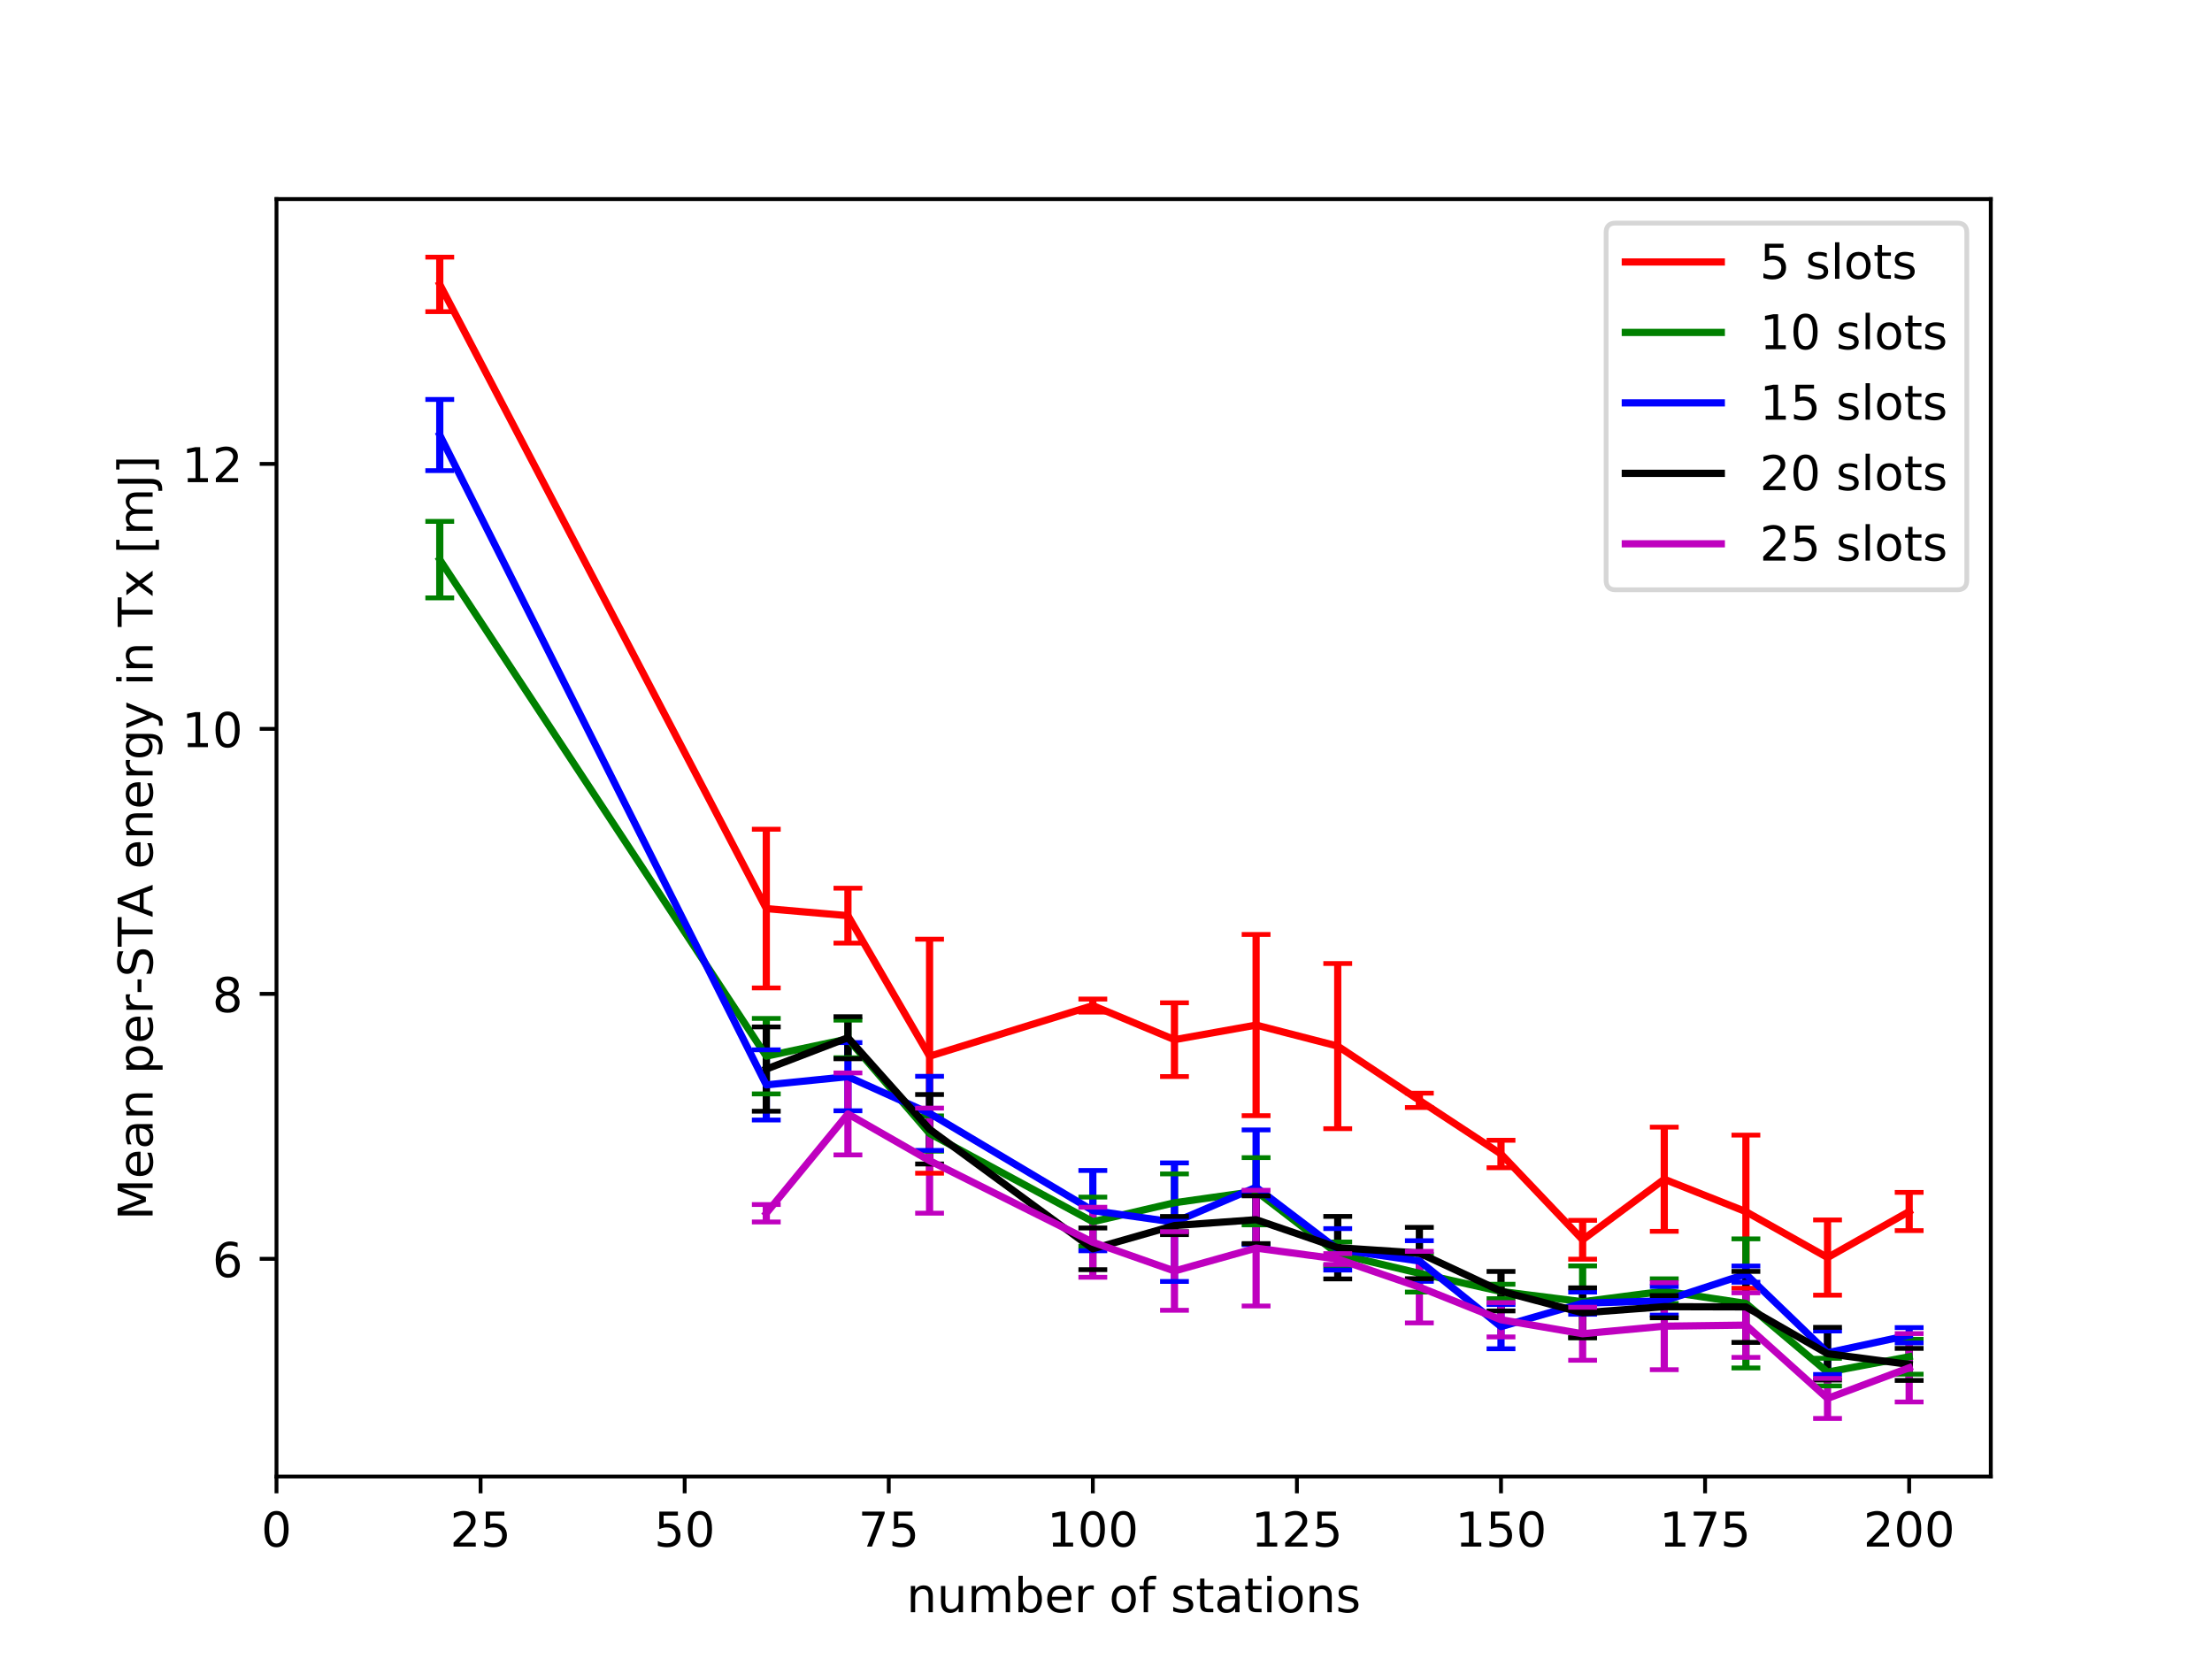 <?xml version="1.0" encoding="utf-8" standalone="no"?>
<!DOCTYPE svg PUBLIC "-//W3C//DTD SVG 1.1//EN"
  "http://www.w3.org/Graphics/SVG/1.1/DTD/svg11.dtd">
<!-- Created with matplotlib (https://matplotlib.org/) -->
<svg height="345.6pt" version="1.1" viewBox="0 0 460.8 345.6" width="460.8pt" xmlns="http://www.w3.org/2000/svg" xmlns:xlink="http://www.w3.org/1999/xlink">
 <defs>
  <style type="text/css">
*{stroke-linecap:butt;stroke-linejoin:round;}
  </style>
 </defs>
 <g id="figure_1">
  <g id="patch_1">
   <path d="M 0 345.6 
L 460.8 345.6 
L 460.8 0 
L 0 0 
z
" style="fill:#ffffff;"/>
  </g>
  <g id="axes_1">
   <g id="patch_2">
    <path d="M 57.6 307.584 
L 414.72 307.584 
L 414.72 41.472 
L 57.6 41.472 
z
" style="fill:#ffffff;"/>
   </g>
   <g id="matplotlib.axis_1">
    <g id="xtick_1">
     <g id="line2d_1">
      <defs>
       <path d="M 0 0 
L 0 3.5 
" id="mcaa0f1af64" style="stroke:#000000;stroke-width:0.8;"/>
      </defs>
      <g>
       <use style="stroke:#000000;stroke-width:0.8;" x="57.6" xlink:href="#mcaa0f1af64" y="307.584"/>
      </g>
     </g>
     <g id="text_1">
      <!-- 0 -->
      <defs>
       <path d="M 31.781 66.406 
Q 24.172 66.406 20.328 58.906 
Q 16.5 51.422 16.5 36.375 
Q 16.5 21.391 20.328 13.891 
Q 24.172 6.391 31.781 6.391 
Q 39.453 6.391 43.281 13.891 
Q 47.125 21.391 47.125 36.375 
Q 47.125 51.422 43.281 58.906 
Q 39.453 66.406 31.781 66.406 
z
M 31.781 74.219 
Q 44.047 74.219 50.516 64.516 
Q 56.984 54.828 56.984 36.375 
Q 56.984 17.969 50.516 8.266 
Q 44.047 -1.422 31.781 -1.422 
Q 19.531 -1.422 13.062 8.266 
Q 6.594 17.969 6.594 36.375 
Q 6.594 54.828 13.062 64.516 
Q 19.531 74.219 31.781 74.219 
z
" id="DejaVuSans-48"/>
      </defs>
      <g transform="translate(54.419 322.182)scale(0.1 -0.1)">
       <use xlink:href="#DejaVuSans-48"/>
      </g>
     </g>
    </g>
    <g id="xtick_2">
     <g id="line2d_2">
      <g>
       <use style="stroke:#000000;stroke-width:0.8;" x="100.114" xlink:href="#mcaa0f1af64" y="307.584"/>
      </g>
     </g>
     <g id="text_2">
      <!-- 25 -->
      <defs>
       <path d="M 19.188 8.297 
L 53.609 8.297 
L 53.609 0 
L 7.328 0 
L 7.328 8.297 
Q 12.938 14.109 22.625 23.891 
Q 32.328 33.688 34.812 36.531 
Q 39.547 41.844 41.422 45.531 
Q 43.312 49.219 43.312 52.781 
Q 43.312 58.594 39.234 62.25 
Q 35.156 65.922 28.609 65.922 
Q 23.969 65.922 18.812 64.312 
Q 13.672 62.703 7.812 59.422 
L 7.812 69.391 
Q 13.766 71.781 18.938 73 
Q 24.125 74.219 28.422 74.219 
Q 39.75 74.219 46.484 68.547 
Q 53.219 62.891 53.219 53.422 
Q 53.219 48.922 51.531 44.891 
Q 49.859 40.875 45.406 35.406 
Q 44.188 33.984 37.641 27.219 
Q 31.109 20.453 19.188 8.297 
z
" id="DejaVuSans-50"/>
       <path d="M 10.797 72.906 
L 49.516 72.906 
L 49.516 64.594 
L 19.828 64.594 
L 19.828 46.734 
Q 21.969 47.469 24.109 47.828 
Q 26.266 48.188 28.422 48.188 
Q 40.625 48.188 47.75 41.5 
Q 54.891 34.812 54.891 23.391 
Q 54.891 11.625 47.562 5.094 
Q 40.234 -1.422 26.906 -1.422 
Q 22.312 -1.422 17.547 -0.641 
Q 12.797 0.141 7.719 1.703 
L 7.719 11.625 
Q 12.109 9.234 16.797 8.062 
Q 21.484 6.891 26.703 6.891 
Q 35.156 6.891 40.078 11.328 
Q 45.016 15.766 45.016 23.391 
Q 45.016 31 40.078 35.438 
Q 35.156 39.891 26.703 39.891 
Q 22.75 39.891 18.812 39.016 
Q 14.891 38.141 10.797 36.281 
z
" id="DejaVuSans-53"/>
      </defs>
      <g transform="translate(93.752 322.182)scale(0.1 -0.1)">
       <use xlink:href="#DejaVuSans-50"/>
       <use x="63.623" xlink:href="#DejaVuSans-53"/>
      </g>
     </g>
    </g>
    <g id="xtick_3">
     <g id="line2d_3">
      <g>
       <use style="stroke:#000000;stroke-width:0.8;" x="142.629" xlink:href="#mcaa0f1af64" y="307.584"/>
      </g>
     </g>
     <g id="text_3">
      <!-- 50 -->
      <g transform="translate(136.266 322.182)scale(0.1 -0.1)">
       <use xlink:href="#DejaVuSans-53"/>
       <use x="63.623" xlink:href="#DejaVuSans-48"/>
      </g>
     </g>
    </g>
    <g id="xtick_4">
     <g id="line2d_4">
      <g>
       <use style="stroke:#000000;stroke-width:0.8;" x="185.143" xlink:href="#mcaa0f1af64" y="307.584"/>
      </g>
     </g>
     <g id="text_4">
      <!-- 75 -->
      <defs>
       <path d="M 8.203 72.906 
L 55.078 72.906 
L 55.078 68.703 
L 28.609 0 
L 18.312 0 
L 43.219 64.594 
L 8.203 64.594 
z
" id="DejaVuSans-55"/>
      </defs>
      <g transform="translate(178.78 322.182)scale(0.1 -0.1)">
       <use xlink:href="#DejaVuSans-55"/>
       <use x="63.623" xlink:href="#DejaVuSans-53"/>
      </g>
     </g>
    </g>
    <g id="xtick_5">
     <g id="line2d_5">
      <g>
       <use style="stroke:#000000;stroke-width:0.8;" x="227.657" xlink:href="#mcaa0f1af64" y="307.584"/>
      </g>
     </g>
     <g id="text_5">
      <!-- 100 -->
      <defs>
       <path d="M 12.406 8.297 
L 28.516 8.297 
L 28.516 63.922 
L 10.984 60.406 
L 10.984 69.391 
L 28.422 72.906 
L 38.281 72.906 
L 38.281 8.297 
L 54.391 8.297 
L 54.391 0 
L 12.406 0 
z
" id="DejaVuSans-49"/>
      </defs>
      <g transform="translate(218.113 322.182)scale(0.1 -0.1)">
       <use xlink:href="#DejaVuSans-49"/>
       <use x="63.623" xlink:href="#DejaVuSans-48"/>
       <use x="127.246" xlink:href="#DejaVuSans-48"/>
      </g>
     </g>
    </g>
    <g id="xtick_6">
     <g id="line2d_6">
      <g>
       <use style="stroke:#000000;stroke-width:0.8;" x="270.171" xlink:href="#mcaa0f1af64" y="307.584"/>
      </g>
     </g>
     <g id="text_6">
      <!-- 125 -->
      <g transform="translate(260.628 322.182)scale(0.1 -0.1)">
       <use xlink:href="#DejaVuSans-49"/>
       <use x="63.623" xlink:href="#DejaVuSans-50"/>
       <use x="127.246" xlink:href="#DejaVuSans-53"/>
      </g>
     </g>
    </g>
    <g id="xtick_7">
     <g id="line2d_7">
      <g>
       <use style="stroke:#000000;stroke-width:0.8;" x="312.686" xlink:href="#mcaa0f1af64" y="307.584"/>
      </g>
     </g>
     <g id="text_7">
      <!-- 150 -->
      <g transform="translate(303.142 322.182)scale(0.1 -0.1)">
       <use xlink:href="#DejaVuSans-49"/>
       <use x="63.623" xlink:href="#DejaVuSans-53"/>
       <use x="127.246" xlink:href="#DejaVuSans-48"/>
      </g>
     </g>
    </g>
    <g id="xtick_8">
     <g id="line2d_8">
      <g>
       <use style="stroke:#000000;stroke-width:0.8;" x="355.2" xlink:href="#mcaa0f1af64" y="307.584"/>
      </g>
     </g>
     <g id="text_8">
      <!-- 175 -->
      <g transform="translate(345.656 322.182)scale(0.1 -0.1)">
       <use xlink:href="#DejaVuSans-49"/>
       <use x="63.623" xlink:href="#DejaVuSans-55"/>
       <use x="127.246" xlink:href="#DejaVuSans-53"/>
      </g>
     </g>
    </g>
    <g id="xtick_9">
     <g id="line2d_9">
      <g>
       <use style="stroke:#000000;stroke-width:0.8;" x="397.714" xlink:href="#mcaa0f1af64" y="307.584"/>
      </g>
     </g>
     <g id="text_9">
      <!-- 200 -->
      <g transform="translate(388.171 322.182)scale(0.1 -0.1)">
       <use xlink:href="#DejaVuSans-50"/>
       <use x="63.623" xlink:href="#DejaVuSans-48"/>
       <use x="127.246" xlink:href="#DejaVuSans-48"/>
      </g>
     </g>
    </g>
    <g id="text_10">
     <!-- number of stations -->
     <defs>
      <path d="M 54.891 33.016 
L 54.891 0 
L 45.906 0 
L 45.906 32.719 
Q 45.906 40.484 42.875 44.328 
Q 39.844 48.188 33.797 48.188 
Q 26.516 48.188 22.312 43.547 
Q 18.109 38.922 18.109 30.906 
L 18.109 0 
L 9.078 0 
L 9.078 54.688 
L 18.109 54.688 
L 18.109 46.188 
Q 21.344 51.125 25.703 53.562 
Q 30.078 56 35.797 56 
Q 45.219 56 50.047 50.172 
Q 54.891 44.344 54.891 33.016 
z
" id="DejaVuSans-110"/>
      <path d="M 8.5 21.578 
L 8.5 54.688 
L 17.484 54.688 
L 17.484 21.922 
Q 17.484 14.156 20.5 10.266 
Q 23.531 6.391 29.594 6.391 
Q 36.859 6.391 41.078 11.031 
Q 45.312 15.672 45.312 23.688 
L 45.312 54.688 
L 54.297 54.688 
L 54.297 0 
L 45.312 0 
L 45.312 8.406 
Q 42.047 3.422 37.719 1 
Q 33.406 -1.422 27.688 -1.422 
Q 18.266 -1.422 13.375 4.438 
Q 8.5 10.297 8.5 21.578 
z
M 31.109 56 
z
" id="DejaVuSans-117"/>
      <path d="M 52 44.188 
Q 55.375 50.25 60.062 53.125 
Q 64.75 56 71.094 56 
Q 79.641 56 84.281 50.016 
Q 88.922 44.047 88.922 33.016 
L 88.922 0 
L 79.891 0 
L 79.891 32.719 
Q 79.891 40.578 77.094 44.375 
Q 74.312 48.188 68.609 48.188 
Q 61.625 48.188 57.562 43.547 
Q 53.516 38.922 53.516 30.906 
L 53.516 0 
L 44.484 0 
L 44.484 32.719 
Q 44.484 40.625 41.703 44.406 
Q 38.922 48.188 33.109 48.188 
Q 26.219 48.188 22.156 43.531 
Q 18.109 38.875 18.109 30.906 
L 18.109 0 
L 9.078 0 
L 9.078 54.688 
L 18.109 54.688 
L 18.109 46.188 
Q 21.188 51.219 25.484 53.609 
Q 29.781 56 35.688 56 
Q 41.656 56 45.828 52.969 
Q 50 49.953 52 44.188 
z
" id="DejaVuSans-109"/>
      <path d="M 48.688 27.297 
Q 48.688 37.203 44.609 42.844 
Q 40.531 48.484 33.406 48.484 
Q 26.266 48.484 22.188 42.844 
Q 18.109 37.203 18.109 27.297 
Q 18.109 17.391 22.188 11.75 
Q 26.266 6.109 33.406 6.109 
Q 40.531 6.109 44.609 11.75 
Q 48.688 17.391 48.688 27.297 
z
M 18.109 46.391 
Q 20.953 51.266 25.266 53.625 
Q 29.594 56 35.594 56 
Q 45.562 56 51.781 48.094 
Q 58.016 40.188 58.016 27.297 
Q 58.016 14.406 51.781 6.484 
Q 45.562 -1.422 35.594 -1.422 
Q 29.594 -1.422 25.266 0.953 
Q 20.953 3.328 18.109 8.203 
L 18.109 0 
L 9.078 0 
L 9.078 75.984 
L 18.109 75.984 
z
" id="DejaVuSans-98"/>
      <path d="M 56.203 29.594 
L 56.203 25.203 
L 14.891 25.203 
Q 15.484 15.922 20.484 11.062 
Q 25.484 6.203 34.422 6.203 
Q 39.594 6.203 44.453 7.469 
Q 49.312 8.734 54.109 11.281 
L 54.109 2.781 
Q 49.266 0.734 44.188 -0.344 
Q 39.109 -1.422 33.891 -1.422 
Q 20.797 -1.422 13.156 6.188 
Q 5.516 13.812 5.516 26.812 
Q 5.516 40.234 12.766 48.109 
Q 20.016 56 32.328 56 
Q 43.359 56 49.781 48.891 
Q 56.203 41.797 56.203 29.594 
z
M 47.219 32.234 
Q 47.125 39.594 43.094 43.984 
Q 39.062 48.391 32.422 48.391 
Q 24.906 48.391 20.391 44.141 
Q 15.875 39.891 15.188 32.172 
z
" id="DejaVuSans-101"/>
      <path d="M 41.109 46.297 
Q 39.594 47.172 37.812 47.578 
Q 36.031 48 33.891 48 
Q 26.266 48 22.188 43.047 
Q 18.109 38.094 18.109 28.812 
L 18.109 0 
L 9.078 0 
L 9.078 54.688 
L 18.109 54.688 
L 18.109 46.188 
Q 20.953 51.172 25.484 53.578 
Q 30.031 56 36.531 56 
Q 37.453 56 38.578 55.875 
Q 39.703 55.766 41.062 55.516 
z
" id="DejaVuSans-114"/>
      <path id="DejaVuSans-32"/>
      <path d="M 30.609 48.391 
Q 23.391 48.391 19.188 42.75 
Q 14.984 37.109 14.984 27.297 
Q 14.984 17.484 19.156 11.844 
Q 23.344 6.203 30.609 6.203 
Q 37.797 6.203 41.984 11.859 
Q 46.188 17.531 46.188 27.297 
Q 46.188 37.016 41.984 42.703 
Q 37.797 48.391 30.609 48.391 
z
M 30.609 56 
Q 42.328 56 49.016 48.375 
Q 55.719 40.766 55.719 27.297 
Q 55.719 13.875 49.016 6.219 
Q 42.328 -1.422 30.609 -1.422 
Q 18.844 -1.422 12.172 6.219 
Q 5.516 13.875 5.516 27.297 
Q 5.516 40.766 12.172 48.375 
Q 18.844 56 30.609 56 
z
" id="DejaVuSans-111"/>
      <path d="M 37.109 75.984 
L 37.109 68.5 
L 28.516 68.5 
Q 23.688 68.5 21.797 66.547 
Q 19.922 64.594 19.922 59.516 
L 19.922 54.688 
L 34.719 54.688 
L 34.719 47.703 
L 19.922 47.703 
L 19.922 0 
L 10.891 0 
L 10.891 47.703 
L 2.297 47.703 
L 2.297 54.688 
L 10.891 54.688 
L 10.891 58.5 
Q 10.891 67.625 15.141 71.797 
Q 19.391 75.984 28.609 75.984 
z
" id="DejaVuSans-102"/>
      <path d="M 44.281 53.078 
L 44.281 44.578 
Q 40.484 46.531 36.375 47.5 
Q 32.281 48.484 27.875 48.484 
Q 21.188 48.484 17.844 46.438 
Q 14.5 44.391 14.5 40.281 
Q 14.5 37.156 16.891 35.375 
Q 19.281 33.594 26.516 31.984 
L 29.594 31.297 
Q 39.156 29.25 43.188 25.516 
Q 47.219 21.781 47.219 15.094 
Q 47.219 7.469 41.188 3.016 
Q 35.156 -1.422 24.609 -1.422 
Q 20.219 -1.422 15.453 -0.562 
Q 10.688 0.297 5.422 2 
L 5.422 11.281 
Q 10.406 8.688 15.234 7.391 
Q 20.062 6.109 24.812 6.109 
Q 31.156 6.109 34.562 8.281 
Q 37.984 10.453 37.984 14.406 
Q 37.984 18.062 35.516 20.016 
Q 33.062 21.969 24.703 23.781 
L 21.578 24.516 
Q 13.234 26.266 9.516 29.906 
Q 5.812 33.547 5.812 39.891 
Q 5.812 47.609 11.281 51.797 
Q 16.75 56 26.812 56 
Q 31.781 56 36.172 55.266 
Q 40.578 54.547 44.281 53.078 
z
" id="DejaVuSans-115"/>
      <path d="M 18.312 70.219 
L 18.312 54.688 
L 36.812 54.688 
L 36.812 47.703 
L 18.312 47.703 
L 18.312 18.016 
Q 18.312 11.328 20.141 9.422 
Q 21.969 7.516 27.594 7.516 
L 36.812 7.516 
L 36.812 0 
L 27.594 0 
Q 17.188 0 13.234 3.875 
Q 9.281 7.766 9.281 18.016 
L 9.281 47.703 
L 2.688 47.703 
L 2.688 54.688 
L 9.281 54.688 
L 9.281 70.219 
z
" id="DejaVuSans-116"/>
      <path d="M 34.281 27.484 
Q 23.391 27.484 19.188 25 
Q 14.984 22.516 14.984 16.5 
Q 14.984 11.719 18.141 8.906 
Q 21.297 6.109 26.703 6.109 
Q 34.188 6.109 38.703 11.406 
Q 43.219 16.703 43.219 25.484 
L 43.219 27.484 
z
M 52.203 31.203 
L 52.203 0 
L 43.219 0 
L 43.219 8.297 
Q 40.141 3.328 35.547 0.953 
Q 30.953 -1.422 24.312 -1.422 
Q 15.922 -1.422 10.953 3.297 
Q 6 8.016 6 15.922 
Q 6 25.141 12.172 29.828 
Q 18.359 34.516 30.609 34.516 
L 43.219 34.516 
L 43.219 35.406 
Q 43.219 41.609 39.141 45 
Q 35.062 48.391 27.688 48.391 
Q 23 48.391 18.547 47.266 
Q 14.109 46.141 10.016 43.891 
L 10.016 52.203 
Q 14.938 54.109 19.578 55.047 
Q 24.219 56 28.609 56 
Q 40.484 56 46.344 49.844 
Q 52.203 43.703 52.203 31.203 
z
" id="DejaVuSans-97"/>
      <path d="M 9.422 54.688 
L 18.406 54.688 
L 18.406 0 
L 9.422 0 
z
M 9.422 75.984 
L 18.406 75.984 
L 18.406 64.594 
L 9.422 64.594 
z
" id="DejaVuSans-105"/>
     </defs>
     <g transform="translate(188.837 335.861)scale(0.1 -0.1)">
      <use xlink:href="#DejaVuSans-110"/>
      <use x="63.379" xlink:href="#DejaVuSans-117"/>
      <use x="126.758" xlink:href="#DejaVuSans-109"/>
      <use x="224.17" xlink:href="#DejaVuSans-98"/>
      <use x="287.646" xlink:href="#DejaVuSans-101"/>
      <use x="349.17" xlink:href="#DejaVuSans-114"/>
      <use x="390.283" xlink:href="#DejaVuSans-32"/>
      <use x="422.07" xlink:href="#DejaVuSans-111"/>
      <use x="483.252" xlink:href="#DejaVuSans-102"/>
      <use x="518.457" xlink:href="#DejaVuSans-32"/>
      <use x="550.244" xlink:href="#DejaVuSans-115"/>
      <use x="602.344" xlink:href="#DejaVuSans-116"/>
      <use x="641.553" xlink:href="#DejaVuSans-97"/>
      <use x="702.832" xlink:href="#DejaVuSans-116"/>
      <use x="742.041" xlink:href="#DejaVuSans-105"/>
      <use x="769.824" xlink:href="#DejaVuSans-111"/>
      <use x="831.006" xlink:href="#DejaVuSans-110"/>
      <use x="894.385" xlink:href="#DejaVuSans-115"/>
     </g>
    </g>
   </g>
   <g id="matplotlib.axis_2">
    <g id="ytick_1">
     <g id="line2d_10">
      <defs>
       <path d="M 0 0 
L -3.5 0 
" id="mc10ef92aaf" style="stroke:#000000;stroke-width:0.8;"/>
      </defs>
      <g>
       <use style="stroke:#000000;stroke-width:0.8;" x="57.6" xlink:href="#mc10ef92aaf" y="262.239"/>
      </g>
     </g>
     <g id="text_11">
      <!-- 6 -->
      <defs>
       <path d="M 33.016 40.375 
Q 26.375 40.375 22.484 35.828 
Q 18.609 31.297 18.609 23.391 
Q 18.609 15.531 22.484 10.953 
Q 26.375 6.391 33.016 6.391 
Q 39.656 6.391 43.531 10.953 
Q 47.406 15.531 47.406 23.391 
Q 47.406 31.297 43.531 35.828 
Q 39.656 40.375 33.016 40.375 
z
M 52.594 71.297 
L 52.594 62.312 
Q 48.875 64.062 45.094 64.984 
Q 41.312 65.922 37.594 65.922 
Q 27.828 65.922 22.672 59.328 
Q 17.531 52.734 16.797 39.406 
Q 19.672 43.656 24.016 45.922 
Q 28.375 48.188 33.594 48.188 
Q 44.578 48.188 50.953 41.516 
Q 57.328 34.859 57.328 23.391 
Q 57.328 12.156 50.688 5.359 
Q 44.047 -1.422 33.016 -1.422 
Q 20.359 -1.422 13.672 8.266 
Q 6.984 17.969 6.984 36.375 
Q 6.984 53.656 15.188 63.938 
Q 23.391 74.219 37.203 74.219 
Q 40.922 74.219 44.703 73.484 
Q 48.484 72.75 52.594 71.297 
z
" id="DejaVuSans-54"/>
      </defs>
      <g transform="translate(44.237 266.038)scale(0.1 -0.1)">
       <use xlink:href="#DejaVuSans-54"/>
      </g>
     </g>
    </g>
    <g id="ytick_2">
     <g id="line2d_11">
      <g>
       <use style="stroke:#000000;stroke-width:0.8;" x="57.6" xlink:href="#mc10ef92aaf" y="207.04"/>
      </g>
     </g>
     <g id="text_12">
      <!-- 8 -->
      <defs>
       <path d="M 31.781 34.625 
Q 24.75 34.625 20.719 30.859 
Q 16.703 27.094 16.703 20.516 
Q 16.703 13.922 20.719 10.156 
Q 24.75 6.391 31.781 6.391 
Q 38.812 6.391 42.859 10.172 
Q 46.922 13.969 46.922 20.516 
Q 46.922 27.094 42.891 30.859 
Q 38.875 34.625 31.781 34.625 
z
M 21.922 38.812 
Q 15.578 40.375 12.031 44.719 
Q 8.5 49.078 8.5 55.328 
Q 8.5 64.062 14.719 69.141 
Q 20.953 74.219 31.781 74.219 
Q 42.672 74.219 48.875 69.141 
Q 55.078 64.062 55.078 55.328 
Q 55.078 49.078 51.531 44.719 
Q 48 40.375 41.703 38.812 
Q 48.828 37.156 52.797 32.312 
Q 56.781 27.484 56.781 20.516 
Q 56.781 9.906 50.312 4.234 
Q 43.844 -1.422 31.781 -1.422 
Q 19.734 -1.422 13.25 4.234 
Q 6.781 9.906 6.781 20.516 
Q 6.781 27.484 10.781 32.312 
Q 14.797 37.156 21.922 38.812 
z
M 18.312 54.391 
Q 18.312 48.734 21.844 45.562 
Q 25.391 42.391 31.781 42.391 
Q 38.141 42.391 41.719 45.562 
Q 45.312 48.734 45.312 54.391 
Q 45.312 60.062 41.719 63.234 
Q 38.141 66.406 31.781 66.406 
Q 25.391 66.406 21.844 63.234 
Q 18.312 60.062 18.312 54.391 
z
" id="DejaVuSans-56"/>
      </defs>
      <g transform="translate(44.237 210.839)scale(0.1 -0.1)">
       <use xlink:href="#DejaVuSans-56"/>
      </g>
     </g>
    </g>
    <g id="ytick_3">
     <g id="line2d_12">
      <g>
       <use style="stroke:#000000;stroke-width:0.8;" x="57.6" xlink:href="#mc10ef92aaf" y="151.841"/>
      </g>
     </g>
     <g id="text_13">
      <!-- 10 -->
      <g transform="translate(37.875 155.64)scale(0.1 -0.1)">
       <use xlink:href="#DejaVuSans-49"/>
       <use x="63.623" xlink:href="#DejaVuSans-48"/>
      </g>
     </g>
    </g>
    <g id="ytick_4">
     <g id="line2d_13">
      <g>
       <use style="stroke:#000000;stroke-width:0.8;" x="57.6" xlink:href="#mc10ef92aaf" y="96.642"/>
      </g>
     </g>
     <g id="text_14">
      <!-- 12 -->
      <g transform="translate(37.875 100.441)scale(0.1 -0.1)">
       <use xlink:href="#DejaVuSans-49"/>
       <use x="63.623" xlink:href="#DejaVuSans-50"/>
      </g>
     </g>
    </g>
    <g id="text_15">
     <!-- Mean per-STA energy in Tx [mJ] -->
     <defs>
      <path d="M 9.812 72.906 
L 24.516 72.906 
L 43.109 23.297 
L 61.812 72.906 
L 76.516 72.906 
L 76.516 0 
L 66.891 0 
L 66.891 64.016 
L 48.094 14.016 
L 38.188 14.016 
L 19.391 64.016 
L 19.391 0 
L 9.812 0 
z
" id="DejaVuSans-77"/>
      <path d="M 18.109 8.203 
L 18.109 -20.797 
L 9.078 -20.797 
L 9.078 54.688 
L 18.109 54.688 
L 18.109 46.391 
Q 20.953 51.266 25.266 53.625 
Q 29.594 56 35.594 56 
Q 45.562 56 51.781 48.094 
Q 58.016 40.188 58.016 27.297 
Q 58.016 14.406 51.781 6.484 
Q 45.562 -1.422 35.594 -1.422 
Q 29.594 -1.422 25.266 0.953 
Q 20.953 3.328 18.109 8.203 
z
M 48.688 27.297 
Q 48.688 37.203 44.609 42.844 
Q 40.531 48.484 33.406 48.484 
Q 26.266 48.484 22.188 42.844 
Q 18.109 37.203 18.109 27.297 
Q 18.109 17.391 22.188 11.75 
Q 26.266 6.109 33.406 6.109 
Q 40.531 6.109 44.609 11.75 
Q 48.688 17.391 48.688 27.297 
z
" id="DejaVuSans-112"/>
      <path d="M 4.891 31.391 
L 31.203 31.391 
L 31.203 23.391 
L 4.891 23.391 
z
" id="DejaVuSans-45"/>
      <path d="M 53.516 70.516 
L 53.516 60.891 
Q 47.906 63.578 42.922 64.891 
Q 37.938 66.219 33.297 66.219 
Q 25.25 66.219 20.875 63.094 
Q 16.5 59.969 16.5 54.203 
Q 16.5 49.359 19.406 46.891 
Q 22.312 44.438 30.422 42.922 
L 36.375 41.703 
Q 47.406 39.594 52.656 34.297 
Q 57.906 29 57.906 20.125 
Q 57.906 9.516 50.797 4.047 
Q 43.703 -1.422 29.984 -1.422 
Q 24.812 -1.422 18.969 -0.25 
Q 13.141 0.922 6.891 3.219 
L 6.891 13.375 
Q 12.891 10.016 18.656 8.297 
Q 24.422 6.594 29.984 6.594 
Q 38.422 6.594 43.016 9.906 
Q 47.609 13.234 47.609 19.391 
Q 47.609 24.75 44.312 27.781 
Q 41.016 30.812 33.5 32.328 
L 27.484 33.5 
Q 16.453 35.688 11.516 40.375 
Q 6.594 45.062 6.594 53.422 
Q 6.594 63.094 13.406 68.656 
Q 20.219 74.219 32.172 74.219 
Q 37.312 74.219 42.625 73.281 
Q 47.953 72.359 53.516 70.516 
z
" id="DejaVuSans-83"/>
      <path d="M -0.297 72.906 
L 61.375 72.906 
L 61.375 64.594 
L 35.5 64.594 
L 35.5 0 
L 25.594 0 
L 25.594 64.594 
L -0.297 64.594 
z
" id="DejaVuSans-84"/>
      <path d="M 34.188 63.188 
L 20.797 26.906 
L 47.609 26.906 
z
M 28.609 72.906 
L 39.797 72.906 
L 67.578 0 
L 57.328 0 
L 50.688 18.703 
L 17.828 18.703 
L 11.188 0 
L 0.781 0 
z
" id="DejaVuSans-65"/>
      <path d="M 45.406 27.984 
Q 45.406 37.75 41.375 43.109 
Q 37.359 48.484 30.078 48.484 
Q 22.859 48.484 18.828 43.109 
Q 14.797 37.75 14.797 27.984 
Q 14.797 18.266 18.828 12.891 
Q 22.859 7.516 30.078 7.516 
Q 37.359 7.516 41.375 12.891 
Q 45.406 18.266 45.406 27.984 
z
M 54.391 6.781 
Q 54.391 -7.172 48.188 -13.984 
Q 42 -20.797 29.203 -20.797 
Q 24.469 -20.797 20.266 -20.094 
Q 16.062 -19.391 12.109 -17.922 
L 12.109 -9.188 
Q 16.062 -11.328 19.922 -12.344 
Q 23.781 -13.375 27.781 -13.375 
Q 36.625 -13.375 41.016 -8.766 
Q 45.406 -4.156 45.406 5.172 
L 45.406 9.625 
Q 42.625 4.781 38.281 2.391 
Q 33.938 0 27.875 0 
Q 17.828 0 11.672 7.656 
Q 5.516 15.328 5.516 27.984 
Q 5.516 40.672 11.672 48.328 
Q 17.828 56 27.875 56 
Q 33.938 56 38.281 53.609 
Q 42.625 51.219 45.406 46.391 
L 45.406 54.688 
L 54.391 54.688 
z
" id="DejaVuSans-103"/>
      <path d="M 32.172 -5.078 
Q 28.375 -14.844 24.75 -17.812 
Q 21.141 -20.797 15.094 -20.797 
L 7.906 -20.797 
L 7.906 -13.281 
L 13.188 -13.281 
Q 16.891 -13.281 18.938 -11.516 
Q 21 -9.766 23.484 -3.219 
L 25.094 0.875 
L 2.984 54.688 
L 12.5 54.688 
L 29.594 11.922 
L 46.688 54.688 
L 56.203 54.688 
z
" id="DejaVuSans-121"/>
      <path d="M 54.891 54.688 
L 35.109 28.078 
L 55.906 0 
L 45.312 0 
L 29.391 21.484 
L 13.484 0 
L 2.875 0 
L 24.125 28.609 
L 4.688 54.688 
L 15.281 54.688 
L 29.781 35.203 
L 44.281 54.688 
z
" id="DejaVuSans-120"/>
      <path d="M 8.594 75.984 
L 29.297 75.984 
L 29.297 69 
L 17.578 69 
L 17.578 -6.203 
L 29.297 -6.203 
L 29.297 -13.188 
L 8.594 -13.188 
z
" id="DejaVuSans-91"/>
      <path d="M 9.812 72.906 
L 19.672 72.906 
L 19.672 5.078 
Q 19.672 -8.109 14.672 -14.062 
Q 9.672 -20.016 -1.422 -20.016 
L -5.172 -20.016 
L -5.172 -11.719 
L -2.094 -11.719 
Q 4.438 -11.719 7.125 -8.047 
Q 9.812 -4.391 9.812 5.078 
z
" id="DejaVuSans-74"/>
      <path d="M 30.422 75.984 
L 30.422 -13.188 
L 9.719 -13.188 
L 9.719 -6.203 
L 21.391 -6.203 
L 21.391 69 
L 9.719 69 
L 9.719 75.984 
z
" id="DejaVuSans-93"/>
     </defs>
     <g transform="translate(31.795 254.173)rotate(-90)scale(0.1 -0.1)">
      <use xlink:href="#DejaVuSans-77"/>
      <use x="86.279" xlink:href="#DejaVuSans-101"/>
      <use x="147.803" xlink:href="#DejaVuSans-97"/>
      <use x="209.082" xlink:href="#DejaVuSans-110"/>
      <use x="272.461" xlink:href="#DejaVuSans-32"/>
      <use x="304.248" xlink:href="#DejaVuSans-112"/>
      <use x="367.725" xlink:href="#DejaVuSans-101"/>
      <use x="429.248" xlink:href="#DejaVuSans-114"/>
      <use x="470.268" xlink:href="#DejaVuSans-45"/>
      <use x="506.352" xlink:href="#DejaVuSans-83"/>
      <use x="569.828" xlink:href="#DejaVuSans-84"/>
      <use x="630.803" xlink:href="#DejaVuSans-65"/>
      <use x="699.211" xlink:href="#DejaVuSans-32"/>
      <use x="730.998" xlink:href="#DejaVuSans-101"/>
      <use x="792.521" xlink:href="#DejaVuSans-110"/>
      <use x="855.9" xlink:href="#DejaVuSans-101"/>
      <use x="917.424" xlink:href="#DejaVuSans-114"/>
      <use x="958.521" xlink:href="#DejaVuSans-103"/>
      <use x="1021.998" xlink:href="#DejaVuSans-121"/>
      <use x="1081.178" xlink:href="#DejaVuSans-32"/>
      <use x="1112.965" xlink:href="#DejaVuSans-105"/>
      <use x="1140.748" xlink:href="#DejaVuSans-110"/>
      <use x="1204.127" xlink:href="#DejaVuSans-32"/>
      <use x="1235.914" xlink:href="#DejaVuSans-84"/>
      <use x="1296.998" xlink:href="#DejaVuSans-120"/>
      <use x="1356.178" xlink:href="#DejaVuSans-32"/>
      <use x="1387.965" xlink:href="#DejaVuSans-91"/>
      <use x="1426.979" xlink:href="#DejaVuSans-109"/>
      <use x="1524.391" xlink:href="#DejaVuSans-74"/>
      <use x="1553.883" xlink:href="#DejaVuSans-93"/>
     </g>
    </g>
   </g>
   <g id="LineCollection_1">
    <path clip-path="url(#pe78c65652d)" d="M 295.68 230.715 
L 295.68 227.73 
" style="fill:none;stroke:#ff0000;stroke-width:1.5;"/>
   </g>
   <g id="LineCollection_2">
    <path clip-path="url(#pe78c65652d)" d="M 397.714 256.361 
L 397.714 248.397 
" style="fill:none;stroke:#ff0000;stroke-width:1.5;"/>
   </g>
   <g id="LineCollection_3">
    <path clip-path="url(#pe78c65652d)" d="M 312.686 243.261 
L 312.686 237.539 
" style="fill:none;stroke:#ff0000;stroke-width:1.5;"/>
   </g>
   <g id="LineCollection_4">
    <path clip-path="url(#pe78c65652d)" d="M 244.663 224.26 
L 244.663 208.904 
" style="fill:none;stroke:#ff0000;stroke-width:1.5;"/>
   </g>
   <g id="LineCollection_5">
    <path clip-path="url(#pe78c65652d)" d="M 176.64 196.47 
L 176.64 185.025 
" style="fill:none;stroke:#ff0000;stroke-width:1.5;"/>
   </g>
   <g id="LineCollection_6">
    <path clip-path="url(#pe78c65652d)" d="M 278.674 235.128 
L 278.674 200.718 
" style="fill:none;stroke:#ff0000;stroke-width:1.5;"/>
   </g>
   <g id="LineCollection_7">
    <path clip-path="url(#pe78c65652d)" d="M 193.646 244.403 
L 193.646 195.649 
" style="fill:none;stroke:#ff0000;stroke-width:1.5;"/>
   </g>
   <g id="LineCollection_8">
    <path clip-path="url(#pe78c65652d)" d="M 227.657 210.844 
L 227.657 208.122 
" style="fill:none;stroke:#ff0000;stroke-width:1.5;"/>
   </g>
   <g id="LineCollection_9">
    <path clip-path="url(#pe78c65652d)" d="M 363.703 268.365 
L 363.703 236.46 
" style="fill:none;stroke:#ff0000;stroke-width:1.5;"/>
   </g>
   <g id="LineCollection_10">
    <path clip-path="url(#pe78c65652d)" d="M 91.611 64.924 
L 91.611 53.568 
" style="fill:none;stroke:#ff0000;stroke-width:1.5;"/>
   </g>
   <g id="LineCollection_11">
    <path clip-path="url(#pe78c65652d)" d="M 159.634 205.809 
L 159.634 172.745 
" style="fill:none;stroke:#ff0000;stroke-width:1.5;"/>
   </g>
   <g id="LineCollection_12">
    <path clip-path="url(#pe78c65652d)" d="M 261.669 232.414 
L 261.669 194.666 
" style="fill:none;stroke:#ff0000;stroke-width:1.5;"/>
   </g>
   <g id="LineCollection_13">
    <path clip-path="url(#pe78c65652d)" d="M 329.691 262.312 
L 329.691 254.223 
" style="fill:none;stroke:#ff0000;stroke-width:1.5;"/>
   </g>
   <g id="LineCollection_14">
    <path clip-path="url(#pe78c65652d)" d="M 346.697 256.506 
L 346.697 234.806 
" style="fill:none;stroke:#ff0000;stroke-width:1.5;"/>
   </g>
   <g id="LineCollection_15">
    <path clip-path="url(#pe78c65652d)" d="M 380.709 269.806 
L 380.709 254.135 
" style="fill:none;stroke:#ff0000;stroke-width:1.5;"/>
   </g>
   <g id="LineCollection_16">
    <path clip-path="url(#pe78c65652d)" d="M 261.669 255.164 
L 261.669 241.156 
" style="fill:none;stroke:#008000;stroke-width:1.5;"/>
   </g>
   <g id="LineCollection_17">
    <path clip-path="url(#pe78c65652d)" d="M 397.714 286.267 
L 397.714 278.999 
" style="fill:none;stroke:#008000;stroke-width:1.5;"/>
   </g>
   <g id="LineCollection_18">
    <path clip-path="url(#pe78c65652d)" d="M 159.634 227.882 
L 159.634 212.16 
" style="fill:none;stroke:#008000;stroke-width:1.5;"/>
   </g>
   <g id="LineCollection_19">
    <path clip-path="url(#pe78c65652d)" d="M 176.64 220.346 
L 176.64 212.51 
" style="fill:none;stroke:#008000;stroke-width:1.5;"/>
   </g>
   <g id="LineCollection_20">
    <path clip-path="url(#pe78c65652d)" d="M 295.68 269.159 
L 295.68 261.342 
" style="fill:none;stroke:#008000;stroke-width:1.5;"/>
   </g>
   <g id="LineCollection_21">
    <path clip-path="url(#pe78c65652d)" d="M 193.646 239.801 
L 193.646 232.455 
" style="fill:none;stroke:#008000;stroke-width:1.5;"/>
   </g>
   <g id="LineCollection_22">
    <path clip-path="url(#pe78c65652d)" d="M 227.657 259.632 
L 227.657 249.377 
" style="fill:none;stroke:#008000;stroke-width:1.5;"/>
   </g>
   <g id="LineCollection_23">
    <path clip-path="url(#pe78c65652d)" d="M 312.686 270.543 
L 312.686 267.535 
" style="fill:none;stroke:#008000;stroke-width:1.5;"/>
   </g>
   <g id="LineCollection_24">
    <path clip-path="url(#pe78c65652d)" d="M 380.709 288.712 
L 380.709 282.957 
" style="fill:none;stroke:#008000;stroke-width:1.5;"/>
   </g>
   <g id="LineCollection_25">
    <path clip-path="url(#pe78c65652d)" d="M 278.674 263.697 
L 278.674 258.732 
" style="fill:none;stroke:#008000;stroke-width:1.5;"/>
   </g>
   <g id="LineCollection_26">
    <path clip-path="url(#pe78c65652d)" d="M 346.697 271.546 
L 346.697 266.394 
" style="fill:none;stroke:#008000;stroke-width:1.5;"/>
   </g>
   <g id="LineCollection_27">
    <path clip-path="url(#pe78c65652d)" d="M 363.703 284.97 
L 363.703 258.078 
" style="fill:none;stroke:#008000;stroke-width:1.5;"/>
   </g>
   <g id="LineCollection_28">
    <path clip-path="url(#pe78c65652d)" d="M 91.611 124.549 
L 91.611 108.614 
" style="fill:none;stroke:#008000;stroke-width:1.5;"/>
   </g>
   <g id="LineCollection_29">
    <path clip-path="url(#pe78c65652d)" d="M 329.691 278.648 
L 329.691 263.714 
" style="fill:none;stroke:#008000;stroke-width:1.5;"/>
   </g>
   <g id="LineCollection_30">
    <path clip-path="url(#pe78c65652d)" d="M 244.663 256.564 
L 244.663 244.549 
" style="fill:none;stroke:#008000;stroke-width:1.5;"/>
   </g>
   <g id="LineCollection_31">
    <path clip-path="url(#pe78c65652d)" d="M 397.714 279.757 
L 397.714 276.556 
" style="fill:none;stroke:#0000ff;stroke-width:1.5;"/>
   </g>
   <g id="LineCollection_32">
    <path clip-path="url(#pe78c65652d)" d="M 159.634 233.315 
L 159.634 218.695 
" style="fill:none;stroke:#0000ff;stroke-width:1.5;"/>
   </g>
   <g id="LineCollection_33">
    <path clip-path="url(#pe78c65652d)" d="M 329.691 273.775 
L 329.691 269.16 
" style="fill:none;stroke:#0000ff;stroke-width:1.5;"/>
   </g>
   <g id="LineCollection_34">
    <path clip-path="url(#pe78c65652d)" d="M 176.64 231.396 
L 176.64 217.19 
" style="fill:none;stroke:#0000ff;stroke-width:1.5;"/>
   </g>
   <g id="LineCollection_35">
    <path clip-path="url(#pe78c65652d)" d="M 278.674 264.572 
L 278.674 255.939 
" style="fill:none;stroke:#0000ff;stroke-width:1.5;"/>
   </g>
   <g id="LineCollection_36">
    <path clip-path="url(#pe78c65652d)" d="M 227.657 260.554 
L 227.657 243.831 
" style="fill:none;stroke:#0000ff;stroke-width:1.5;"/>
   </g>
   <g id="LineCollection_37">
    <path clip-path="url(#pe78c65652d)" d="M 363.703 267.107 
L 363.703 263.729 
" style="fill:none;stroke:#0000ff;stroke-width:1.5;"/>
   </g>
   <g id="LineCollection_38">
    <path clip-path="url(#pe78c65652d)" d="M 193.646 239.648 
L 193.646 224.213 
" style="fill:none;stroke:#0000ff;stroke-width:1.5;"/>
   </g>
   <g id="LineCollection_39">
    <path clip-path="url(#pe78c65652d)" d="M 312.686 280.972 
L 312.686 271.749 
" style="fill:none;stroke:#0000ff;stroke-width:1.5;"/>
   </g>
   <g id="LineCollection_40">
    <path clip-path="url(#pe78c65652d)" d="M 295.68 266.929 
L 295.68 258.456 
" style="fill:none;stroke:#0000ff;stroke-width:1.5;"/>
   </g>
   <g id="LineCollection_41">
    <path clip-path="url(#pe78c65652d)" d="M 261.669 259.282 
L 261.669 235.379 
" style="fill:none;stroke:#0000ff;stroke-width:1.5;"/>
   </g>
   <g id="LineCollection_42">
    <path clip-path="url(#pe78c65652d)" d="M 380.709 286.329 
L 380.709 277.276 
" style="fill:none;stroke:#0000ff;stroke-width:1.5;"/>
   </g>
   <g id="LineCollection_43">
    <path clip-path="url(#pe78c65652d)" d="M 91.611 98.039 
L 91.611 83.216 
" style="fill:none;stroke:#0000ff;stroke-width:1.5;"/>
   </g>
   <g id="LineCollection_44">
    <path clip-path="url(#pe78c65652d)" d="M 244.663 266.947 
L 244.663 242.259 
" style="fill:none;stroke:#0000ff;stroke-width:1.5;"/>
   </g>
   <g id="LineCollection_45">
    <path clip-path="url(#pe78c65652d)" d="M 346.697 273.961 
L 346.697 267.999 
" style="fill:none;stroke:#0000ff;stroke-width:1.5;"/>
   </g>
   <g id="LineCollection_46">
    <path clip-path="url(#pe78c65652d)" d="M 193.646 242.481 
L 193.646 228.007 
" style="fill:none;stroke:#000000;stroke-width:1.5;"/>
   </g>
   <g id="LineCollection_47">
    <path clip-path="url(#pe78c65652d)" d="M 312.686 273.096 
L 312.686 264.867 
" style="fill:none;stroke:#000000;stroke-width:1.5;"/>
   </g>
   <g id="LineCollection_48">
    <path clip-path="url(#pe78c65652d)" d="M 295.68 266.379 
L 295.68 255.683 
" style="fill:none;stroke:#000000;stroke-width:1.5;"/>
   </g>
   <g id="LineCollection_49">
    <path clip-path="url(#pe78c65652d)" d="M 261.669 259.058 
L 261.669 249.114 
" style="fill:none;stroke:#000000;stroke-width:1.5;"/>
   </g>
   <g id="LineCollection_50">
    <path clip-path="url(#pe78c65652d)" d="M 244.663 257.197 
L 244.663 253.407 
" style="fill:none;stroke:#000000;stroke-width:1.5;"/>
   </g>
   <g id="LineCollection_51">
    <path clip-path="url(#pe78c65652d)" d="M 380.709 287.498 
L 380.709 276.509 
" style="fill:none;stroke:#000000;stroke-width:1.5;"/>
   </g>
   <g id="LineCollection_52">
    <path clip-path="url(#pe78c65652d)" d="M 227.657 264.489 
L 227.657 255.811 
" style="fill:none;stroke:#000000;stroke-width:1.5;"/>
   </g>
   <g id="LineCollection_53">
    <path clip-path="url(#pe78c65652d)" d="M 346.697 274.522 
L 346.697 269.892 
" style="fill:none;stroke:#000000;stroke-width:1.5;"/>
   </g>
   <g id="LineCollection_54">
    <path clip-path="url(#pe78c65652d)" d="M 278.674 266.423 
L 278.674 253.398 
" style="fill:none;stroke:#000000;stroke-width:1.5;"/>
   </g>
   <g id="LineCollection_55">
    <path clip-path="url(#pe78c65652d)" d="M 176.64 220.56 
L 176.64 211.787 
" style="fill:none;stroke:#000000;stroke-width:1.5;"/>
   </g>
   <g id="LineCollection_56">
    <path clip-path="url(#pe78c65652d)" d="M 363.703 279.65 
L 363.703 264.855 
" style="fill:none;stroke:#000000;stroke-width:1.5;"/>
   </g>
   <g id="LineCollection_57">
    <path clip-path="url(#pe78c65652d)" d="M 159.634 231.488 
L 159.634 213.924 
" style="fill:none;stroke:#000000;stroke-width:1.5;"/>
   </g>
   <g id="LineCollection_58">
    <path clip-path="url(#pe78c65652d)" d="M 397.714 287.566 
L 397.714 280.895 
" style="fill:none;stroke:#000000;stroke-width:1.5;"/>
   </g>
   <g id="LineCollection_59">
    <path clip-path="url(#pe78c65652d)" d="M 329.691 278.682 
L 329.691 268.281 
" style="fill:none;stroke:#000000;stroke-width:1.5;"/>
   </g>
   <g id="LineCollection_60">
    <path clip-path="url(#pe78c65652d)" d="M 329.691 283.365 
L 329.691 272.325 
" style="fill:none;stroke:#bf00bf;stroke-width:1.5;"/>
   </g>
   <g id="LineCollection_61">
    <path clip-path="url(#pe78c65652d)" d="M 380.709 295.488 
L 380.709 287.148 
" style="fill:none;stroke:#bf00bf;stroke-width:1.5;"/>
   </g>
   <g id="LineCollection_62">
    <path clip-path="url(#pe78c65652d)" d="M 312.686 278.506 
L 312.686 271.355 
" style="fill:none;stroke:#bf00bf;stroke-width:1.5;"/>
   </g>
   <g id="LineCollection_63">
    <path clip-path="url(#pe78c65652d)" d="M 278.674 263.414 
L 278.674 261.147 
" style="fill:none;stroke:#bf00bf;stroke-width:1.5;"/>
   </g>
   <g id="LineCollection_64">
    <path clip-path="url(#pe78c65652d)" d="M 295.68 275.586 
L 295.68 260.679 
" style="fill:none;stroke:#bf00bf;stroke-width:1.5;"/>
   </g>
   <g id="LineCollection_65">
    <path clip-path="url(#pe78c65652d)" d="M 193.646 252.729 
L 193.646 230.839 
" style="fill:none;stroke:#bf00bf;stroke-width:1.5;"/>
   </g>
   <g id="LineCollection_66">
    <path clip-path="url(#pe78c65652d)" d="M 244.663 272.954 
L 244.663 256.586 
" style="fill:none;stroke:#bf00bf;stroke-width:1.5;"/>
   </g>
   <g id="LineCollection_67">
    <path clip-path="url(#pe78c65652d)" d="M 176.64 240.587 
L 176.64 223.51 
" style="fill:none;stroke:#bf00bf;stroke-width:1.5;"/>
   </g>
   <g id="LineCollection_68">
    <path clip-path="url(#pe78c65652d)" d="M 397.714 292.054 
L 397.714 277.813 
" style="fill:none;stroke:#bf00bf;stroke-width:1.5;"/>
   </g>
   <g id="LineCollection_69">
    <path clip-path="url(#pe78c65652d)" d="M 227.657 266.075 
L 227.657 251.493 
" style="fill:none;stroke:#bf00bf;stroke-width:1.5;"/>
   </g>
   <g id="LineCollection_70">
    <path clip-path="url(#pe78c65652d)" d="M 159.634 254.559 
L 159.634 250.925 
" style="fill:none;stroke:#bf00bf;stroke-width:1.5;"/>
   </g>
   <g id="LineCollection_71">
    <path clip-path="url(#pe78c65652d)" d="M 346.697 285.332 
L 346.697 267.204 
" style="fill:none;stroke:#bf00bf;stroke-width:1.5;"/>
   </g>
   <g id="LineCollection_72">
    <path clip-path="url(#pe78c65652d)" d="M 261.669 272.06 
L 261.669 247.95 
" style="fill:none;stroke:#bf00bf;stroke-width:1.5;"/>
   </g>
   <g id="LineCollection_73">
    <path clip-path="url(#pe78c65652d)" d="M 363.703 282.765 
L 363.703 269.324 
" style="fill:none;stroke:#bf00bf;stroke-width:1.5;"/>
   </g>
   <g id="line2d_14">
    <defs>
     <path d="M 3 0 
L -3 -0 
" id="mad9dc3e1fd" style="stroke:#ff0000;"/>
    </defs>
    <g clip-path="url(#pe78c65652d)">
     <use style="fill:#ff0000;stroke:#ff0000;" x="295.68" xlink:href="#mad9dc3e1fd" y="230.715"/>
    </g>
   </g>
   <g id="line2d_15">
    <g clip-path="url(#pe78c65652d)">
     <use style="fill:#ff0000;stroke:#ff0000;" x="295.68" xlink:href="#mad9dc3e1fd" y="227.73"/>
    </g>
   </g>
   <g id="line2d_16">
    <g clip-path="url(#pe78c65652d)">
     <use style="fill:#ff0000;stroke:#ff0000;" x="397.714" xlink:href="#mad9dc3e1fd" y="256.361"/>
    </g>
   </g>
   <g id="line2d_17">
    <g clip-path="url(#pe78c65652d)">
     <use style="fill:#ff0000;stroke:#ff0000;" x="397.714" xlink:href="#mad9dc3e1fd" y="248.397"/>
    </g>
   </g>
   <g id="line2d_18">
    <g clip-path="url(#pe78c65652d)">
     <use style="fill:#ff0000;stroke:#ff0000;" x="312.686" xlink:href="#mad9dc3e1fd" y="243.261"/>
    </g>
   </g>
   <g id="line2d_19">
    <g clip-path="url(#pe78c65652d)">
     <use style="fill:#ff0000;stroke:#ff0000;" x="312.686" xlink:href="#mad9dc3e1fd" y="237.539"/>
    </g>
   </g>
   <g id="line2d_20">
    <g clip-path="url(#pe78c65652d)">
     <use style="fill:#ff0000;stroke:#ff0000;" x="244.663" xlink:href="#mad9dc3e1fd" y="224.26"/>
    </g>
   </g>
   <g id="line2d_21">
    <g clip-path="url(#pe78c65652d)">
     <use style="fill:#ff0000;stroke:#ff0000;" x="244.663" xlink:href="#mad9dc3e1fd" y="208.904"/>
    </g>
   </g>
   <g id="line2d_22">
    <g clip-path="url(#pe78c65652d)">
     <use style="fill:#ff0000;stroke:#ff0000;" x="176.64" xlink:href="#mad9dc3e1fd" y="196.47"/>
    </g>
   </g>
   <g id="line2d_23">
    <g clip-path="url(#pe78c65652d)">
     <use style="fill:#ff0000;stroke:#ff0000;" x="176.64" xlink:href="#mad9dc3e1fd" y="185.025"/>
    </g>
   </g>
   <g id="line2d_24">
    <g clip-path="url(#pe78c65652d)">
     <use style="fill:#ff0000;stroke:#ff0000;" x="278.674" xlink:href="#mad9dc3e1fd" y="235.128"/>
    </g>
   </g>
   <g id="line2d_25">
    <g clip-path="url(#pe78c65652d)">
     <use style="fill:#ff0000;stroke:#ff0000;" x="278.674" xlink:href="#mad9dc3e1fd" y="200.718"/>
    </g>
   </g>
   <g id="line2d_26">
    <g clip-path="url(#pe78c65652d)">
     <use style="fill:#ff0000;stroke:#ff0000;" x="193.646" xlink:href="#mad9dc3e1fd" y="244.403"/>
    </g>
   </g>
   <g id="line2d_27">
    <g clip-path="url(#pe78c65652d)">
     <use style="fill:#ff0000;stroke:#ff0000;" x="193.646" xlink:href="#mad9dc3e1fd" y="195.649"/>
    </g>
   </g>
   <g id="line2d_28">
    <g clip-path="url(#pe78c65652d)">
     <use style="fill:#ff0000;stroke:#ff0000;" x="227.657" xlink:href="#mad9dc3e1fd" y="210.844"/>
    </g>
   </g>
   <g id="line2d_29">
    <g clip-path="url(#pe78c65652d)">
     <use style="fill:#ff0000;stroke:#ff0000;" x="227.657" xlink:href="#mad9dc3e1fd" y="208.122"/>
    </g>
   </g>
   <g id="line2d_30">
    <g clip-path="url(#pe78c65652d)">
     <use style="fill:#ff0000;stroke:#ff0000;" x="363.703" xlink:href="#mad9dc3e1fd" y="268.365"/>
    </g>
   </g>
   <g id="line2d_31">
    <g clip-path="url(#pe78c65652d)">
     <use style="fill:#ff0000;stroke:#ff0000;" x="363.703" xlink:href="#mad9dc3e1fd" y="236.46"/>
    </g>
   </g>
   <g id="line2d_32">
    <g clip-path="url(#pe78c65652d)">
     <use style="fill:#ff0000;stroke:#ff0000;" x="91.611" xlink:href="#mad9dc3e1fd" y="64.924"/>
    </g>
   </g>
   <g id="line2d_33">
    <g clip-path="url(#pe78c65652d)">
     <use style="fill:#ff0000;stroke:#ff0000;" x="91.611" xlink:href="#mad9dc3e1fd" y="53.568"/>
    </g>
   </g>
   <g id="line2d_34">
    <g clip-path="url(#pe78c65652d)">
     <use style="fill:#ff0000;stroke:#ff0000;" x="159.634" xlink:href="#mad9dc3e1fd" y="205.809"/>
    </g>
   </g>
   <g id="line2d_35">
    <g clip-path="url(#pe78c65652d)">
     <use style="fill:#ff0000;stroke:#ff0000;" x="159.634" xlink:href="#mad9dc3e1fd" y="172.745"/>
    </g>
   </g>
   <g id="line2d_36">
    <g clip-path="url(#pe78c65652d)">
     <use style="fill:#ff0000;stroke:#ff0000;" x="261.669" xlink:href="#mad9dc3e1fd" y="232.414"/>
    </g>
   </g>
   <g id="line2d_37">
    <g clip-path="url(#pe78c65652d)">
     <use style="fill:#ff0000;stroke:#ff0000;" x="261.669" xlink:href="#mad9dc3e1fd" y="194.666"/>
    </g>
   </g>
   <g id="line2d_38">
    <g clip-path="url(#pe78c65652d)">
     <use style="fill:#ff0000;stroke:#ff0000;" x="329.691" xlink:href="#mad9dc3e1fd" y="262.312"/>
    </g>
   </g>
   <g id="line2d_39">
    <g clip-path="url(#pe78c65652d)">
     <use style="fill:#ff0000;stroke:#ff0000;" x="329.691" xlink:href="#mad9dc3e1fd" y="254.223"/>
    </g>
   </g>
   <g id="line2d_40">
    <g clip-path="url(#pe78c65652d)">
     <use style="fill:#ff0000;stroke:#ff0000;" x="346.697" xlink:href="#mad9dc3e1fd" y="256.506"/>
    </g>
   </g>
   <g id="line2d_41">
    <g clip-path="url(#pe78c65652d)">
     <use style="fill:#ff0000;stroke:#ff0000;" x="346.697" xlink:href="#mad9dc3e1fd" y="234.806"/>
    </g>
   </g>
   <g id="line2d_42">
    <g clip-path="url(#pe78c65652d)">
     <use style="fill:#ff0000;stroke:#ff0000;" x="380.709" xlink:href="#mad9dc3e1fd" y="269.806"/>
    </g>
   </g>
   <g id="line2d_43">
    <g clip-path="url(#pe78c65652d)">
     <use style="fill:#ff0000;stroke:#ff0000;" x="380.709" xlink:href="#mad9dc3e1fd" y="254.135"/>
    </g>
   </g>
   <g id="line2d_44">
    <path clip-path="url(#pe78c65652d)" d="M 380.709 261.971 
" style="fill:none;stroke:#1f77b4;stroke-linecap:square;stroke-width:1.5;"/>
   </g>
   <g id="line2d_45">
    <path clip-path="url(#pe78c65652d)" d="M 91.611 59.246 
L 159.634 189.277 
L 176.64 190.747 
L 193.646 220.026 
L 227.657 209.483 
L 244.663 216.582 
L 261.669 213.54 
L 278.674 217.923 
L 295.68 229.223 
L 312.686 240.4 
L 329.691 258.268 
L 346.697 245.656 
L 363.703 252.413 
L 380.709 261.971 
L 397.714 252.379 
" style="fill:none;stroke:#ff0000;stroke-linecap:square;stroke-width:1.5;"/>
   </g>
   <g id="line2d_46">
    <defs>
     <path d="M 3 0 
L -3 -0 
" id="m693895578f" style="stroke:#008000;"/>
    </defs>
    <g clip-path="url(#pe78c65652d)">
     <use style="fill:#008000;stroke:#008000;" x="261.669" xlink:href="#m693895578f" y="255.164"/>
    </g>
   </g>
   <g id="line2d_47">
    <g clip-path="url(#pe78c65652d)">
     <use style="fill:#008000;stroke:#008000;" x="261.669" xlink:href="#m693895578f" y="241.156"/>
    </g>
   </g>
   <g id="line2d_48">
    <g clip-path="url(#pe78c65652d)">
     <use style="fill:#008000;stroke:#008000;" x="397.714" xlink:href="#m693895578f" y="286.267"/>
    </g>
   </g>
   <g id="line2d_49">
    <g clip-path="url(#pe78c65652d)">
     <use style="fill:#008000;stroke:#008000;" x="397.714" xlink:href="#m693895578f" y="278.999"/>
    </g>
   </g>
   <g id="line2d_50">
    <g clip-path="url(#pe78c65652d)">
     <use style="fill:#008000;stroke:#008000;" x="159.634" xlink:href="#m693895578f" y="227.882"/>
    </g>
   </g>
   <g id="line2d_51">
    <g clip-path="url(#pe78c65652d)">
     <use style="fill:#008000;stroke:#008000;" x="159.634" xlink:href="#m693895578f" y="212.16"/>
    </g>
   </g>
   <g id="line2d_52">
    <g clip-path="url(#pe78c65652d)">
     <use style="fill:#008000;stroke:#008000;" x="176.64" xlink:href="#m693895578f" y="220.346"/>
    </g>
   </g>
   <g id="line2d_53">
    <g clip-path="url(#pe78c65652d)">
     <use style="fill:#008000;stroke:#008000;" x="176.64" xlink:href="#m693895578f" y="212.51"/>
    </g>
   </g>
   <g id="line2d_54">
    <g clip-path="url(#pe78c65652d)">
     <use style="fill:#008000;stroke:#008000;" x="295.68" xlink:href="#m693895578f" y="269.159"/>
    </g>
   </g>
   <g id="line2d_55">
    <g clip-path="url(#pe78c65652d)">
     <use style="fill:#008000;stroke:#008000;" x="295.68" xlink:href="#m693895578f" y="261.342"/>
    </g>
   </g>
   <g id="line2d_56">
    <g clip-path="url(#pe78c65652d)">
     <use style="fill:#008000;stroke:#008000;" x="193.646" xlink:href="#m693895578f" y="239.801"/>
    </g>
   </g>
   <g id="line2d_57">
    <g clip-path="url(#pe78c65652d)">
     <use style="fill:#008000;stroke:#008000;" x="193.646" xlink:href="#m693895578f" y="232.455"/>
    </g>
   </g>
   <g id="line2d_58">
    <g clip-path="url(#pe78c65652d)">
     <use style="fill:#008000;stroke:#008000;" x="227.657" xlink:href="#m693895578f" y="259.632"/>
    </g>
   </g>
   <g id="line2d_59">
    <g clip-path="url(#pe78c65652d)">
     <use style="fill:#008000;stroke:#008000;" x="227.657" xlink:href="#m693895578f" y="249.377"/>
    </g>
   </g>
   <g id="line2d_60">
    <g clip-path="url(#pe78c65652d)">
     <use style="fill:#008000;stroke:#008000;" x="312.686" xlink:href="#m693895578f" y="270.543"/>
    </g>
   </g>
   <g id="line2d_61">
    <g clip-path="url(#pe78c65652d)">
     <use style="fill:#008000;stroke:#008000;" x="312.686" xlink:href="#m693895578f" y="267.535"/>
    </g>
   </g>
   <g id="line2d_62">
    <g clip-path="url(#pe78c65652d)">
     <use style="fill:#008000;stroke:#008000;" x="380.709" xlink:href="#m693895578f" y="288.712"/>
    </g>
   </g>
   <g id="line2d_63">
    <g clip-path="url(#pe78c65652d)">
     <use style="fill:#008000;stroke:#008000;" x="380.709" xlink:href="#m693895578f" y="282.957"/>
    </g>
   </g>
   <g id="line2d_64">
    <g clip-path="url(#pe78c65652d)">
     <use style="fill:#008000;stroke:#008000;" x="278.674" xlink:href="#m693895578f" y="263.697"/>
    </g>
   </g>
   <g id="line2d_65">
    <g clip-path="url(#pe78c65652d)">
     <use style="fill:#008000;stroke:#008000;" x="278.674" xlink:href="#m693895578f" y="258.732"/>
    </g>
   </g>
   <g id="line2d_66">
    <g clip-path="url(#pe78c65652d)">
     <use style="fill:#008000;stroke:#008000;" x="346.697" xlink:href="#m693895578f" y="271.546"/>
    </g>
   </g>
   <g id="line2d_67">
    <g clip-path="url(#pe78c65652d)">
     <use style="fill:#008000;stroke:#008000;" x="346.697" xlink:href="#m693895578f" y="266.394"/>
    </g>
   </g>
   <g id="line2d_68">
    <g clip-path="url(#pe78c65652d)">
     <use style="fill:#008000;stroke:#008000;" x="363.703" xlink:href="#m693895578f" y="284.97"/>
    </g>
   </g>
   <g id="line2d_69">
    <g clip-path="url(#pe78c65652d)">
     <use style="fill:#008000;stroke:#008000;" x="363.703" xlink:href="#m693895578f" y="258.078"/>
    </g>
   </g>
   <g id="line2d_70">
    <g clip-path="url(#pe78c65652d)">
     <use style="fill:#008000;stroke:#008000;" x="91.611" xlink:href="#m693895578f" y="124.549"/>
    </g>
   </g>
   <g id="line2d_71">
    <g clip-path="url(#pe78c65652d)">
     <use style="fill:#008000;stroke:#008000;" x="91.611" xlink:href="#m693895578f" y="108.614"/>
    </g>
   </g>
   <g id="line2d_72">
    <g clip-path="url(#pe78c65652d)">
     <use style="fill:#008000;stroke:#008000;" x="329.691" xlink:href="#m693895578f" y="278.648"/>
    </g>
   </g>
   <g id="line2d_73">
    <g clip-path="url(#pe78c65652d)">
     <use style="fill:#008000;stroke:#008000;" x="329.691" xlink:href="#m693895578f" y="263.714"/>
    </g>
   </g>
   <g id="line2d_74">
    <g clip-path="url(#pe78c65652d)">
     <use style="fill:#008000;stroke:#008000;" x="244.663" xlink:href="#m693895578f" y="256.564"/>
    </g>
   </g>
   <g id="line2d_75">
    <g clip-path="url(#pe78c65652d)">
     <use style="fill:#008000;stroke:#008000;" x="244.663" xlink:href="#m693895578f" y="244.549"/>
    </g>
   </g>
   <g id="line2d_76">
    <path clip-path="url(#pe78c65652d)" d="M 244.663 250.556 
" style="fill:none;stroke:#ff7f0e;stroke-linecap:square;stroke-width:1.5;"/>
   </g>
   <g id="line2d_77">
    <path clip-path="url(#pe78c65652d)" d="M 91.611 116.582 
L 159.634 220.021 
L 176.64 216.428 
L 193.646 236.128 
L 227.657 254.505 
L 244.663 250.556 
L 261.669 248.16 
L 278.674 261.215 
L 295.68 265.251 
L 312.686 269.039 
L 329.691 271.181 
L 346.697 268.97 
L 363.703 271.524 
L 380.709 285.834 
L 397.714 282.633 
" style="fill:none;stroke:#008000;stroke-linecap:square;stroke-width:1.5;"/>
   </g>
   <g id="line2d_78">
    <defs>
     <path d="M 3 0 
L -3 -0 
" id="m78ac84c11a" style="stroke:#0000ff;"/>
    </defs>
    <g clip-path="url(#pe78c65652d)">
     <use style="fill:#0000ff;stroke:#0000ff;" x="397.714" xlink:href="#m78ac84c11a" y="279.757"/>
    </g>
   </g>
   <g id="line2d_79">
    <g clip-path="url(#pe78c65652d)">
     <use style="fill:#0000ff;stroke:#0000ff;" x="397.714" xlink:href="#m78ac84c11a" y="276.556"/>
    </g>
   </g>
   <g id="line2d_80">
    <g clip-path="url(#pe78c65652d)">
     <use style="fill:#0000ff;stroke:#0000ff;" x="159.634" xlink:href="#m78ac84c11a" y="233.315"/>
    </g>
   </g>
   <g id="line2d_81">
    <g clip-path="url(#pe78c65652d)">
     <use style="fill:#0000ff;stroke:#0000ff;" x="159.634" xlink:href="#m78ac84c11a" y="218.695"/>
    </g>
   </g>
   <g id="line2d_82">
    <g clip-path="url(#pe78c65652d)">
     <use style="fill:#0000ff;stroke:#0000ff;" x="329.691" xlink:href="#m78ac84c11a" y="273.775"/>
    </g>
   </g>
   <g id="line2d_83">
    <g clip-path="url(#pe78c65652d)">
     <use style="fill:#0000ff;stroke:#0000ff;" x="329.691" xlink:href="#m78ac84c11a" y="269.16"/>
    </g>
   </g>
   <g id="line2d_84">
    <g clip-path="url(#pe78c65652d)">
     <use style="fill:#0000ff;stroke:#0000ff;" x="176.64" xlink:href="#m78ac84c11a" y="231.396"/>
    </g>
   </g>
   <g id="line2d_85">
    <g clip-path="url(#pe78c65652d)">
     <use style="fill:#0000ff;stroke:#0000ff;" x="176.64" xlink:href="#m78ac84c11a" y="217.19"/>
    </g>
   </g>
   <g id="line2d_86">
    <g clip-path="url(#pe78c65652d)">
     <use style="fill:#0000ff;stroke:#0000ff;" x="278.674" xlink:href="#m78ac84c11a" y="264.572"/>
    </g>
   </g>
   <g id="line2d_87">
    <g clip-path="url(#pe78c65652d)">
     <use style="fill:#0000ff;stroke:#0000ff;" x="278.674" xlink:href="#m78ac84c11a" y="255.939"/>
    </g>
   </g>
   <g id="line2d_88">
    <g clip-path="url(#pe78c65652d)">
     <use style="fill:#0000ff;stroke:#0000ff;" x="227.657" xlink:href="#m78ac84c11a" y="260.554"/>
    </g>
   </g>
   <g id="line2d_89">
    <g clip-path="url(#pe78c65652d)">
     <use style="fill:#0000ff;stroke:#0000ff;" x="227.657" xlink:href="#m78ac84c11a" y="243.831"/>
    </g>
   </g>
   <g id="line2d_90">
    <g clip-path="url(#pe78c65652d)">
     <use style="fill:#0000ff;stroke:#0000ff;" x="363.703" xlink:href="#m78ac84c11a" y="267.107"/>
    </g>
   </g>
   <g id="line2d_91">
    <g clip-path="url(#pe78c65652d)">
     <use style="fill:#0000ff;stroke:#0000ff;" x="363.703" xlink:href="#m78ac84c11a" y="263.729"/>
    </g>
   </g>
   <g id="line2d_92">
    <g clip-path="url(#pe78c65652d)">
     <use style="fill:#0000ff;stroke:#0000ff;" x="193.646" xlink:href="#m78ac84c11a" y="239.648"/>
    </g>
   </g>
   <g id="line2d_93">
    <g clip-path="url(#pe78c65652d)">
     <use style="fill:#0000ff;stroke:#0000ff;" x="193.646" xlink:href="#m78ac84c11a" y="224.213"/>
    </g>
   </g>
   <g id="line2d_94">
    <g clip-path="url(#pe78c65652d)">
     <use style="fill:#0000ff;stroke:#0000ff;" x="312.686" xlink:href="#m78ac84c11a" y="280.972"/>
    </g>
   </g>
   <g id="line2d_95">
    <g clip-path="url(#pe78c65652d)">
     <use style="fill:#0000ff;stroke:#0000ff;" x="312.686" xlink:href="#m78ac84c11a" y="271.749"/>
    </g>
   </g>
   <g id="line2d_96">
    <g clip-path="url(#pe78c65652d)">
     <use style="fill:#0000ff;stroke:#0000ff;" x="295.68" xlink:href="#m78ac84c11a" y="266.929"/>
    </g>
   </g>
   <g id="line2d_97">
    <g clip-path="url(#pe78c65652d)">
     <use style="fill:#0000ff;stroke:#0000ff;" x="295.68" xlink:href="#m78ac84c11a" y="258.456"/>
    </g>
   </g>
   <g id="line2d_98">
    <g clip-path="url(#pe78c65652d)">
     <use style="fill:#0000ff;stroke:#0000ff;" x="261.669" xlink:href="#m78ac84c11a" y="259.282"/>
    </g>
   </g>
   <g id="line2d_99">
    <g clip-path="url(#pe78c65652d)">
     <use style="fill:#0000ff;stroke:#0000ff;" x="261.669" xlink:href="#m78ac84c11a" y="235.379"/>
    </g>
   </g>
   <g id="line2d_100">
    <g clip-path="url(#pe78c65652d)">
     <use style="fill:#0000ff;stroke:#0000ff;" x="380.709" xlink:href="#m78ac84c11a" y="286.329"/>
    </g>
   </g>
   <g id="line2d_101">
    <g clip-path="url(#pe78c65652d)">
     <use style="fill:#0000ff;stroke:#0000ff;" x="380.709" xlink:href="#m78ac84c11a" y="277.276"/>
    </g>
   </g>
   <g id="line2d_102">
    <g clip-path="url(#pe78c65652d)">
     <use style="fill:#0000ff;stroke:#0000ff;" x="91.611" xlink:href="#m78ac84c11a" y="98.039"/>
    </g>
   </g>
   <g id="line2d_103">
    <g clip-path="url(#pe78c65652d)">
     <use style="fill:#0000ff;stroke:#0000ff;" x="91.611" xlink:href="#m78ac84c11a" y="83.216"/>
    </g>
   </g>
   <g id="line2d_104">
    <g clip-path="url(#pe78c65652d)">
     <use style="fill:#0000ff;stroke:#0000ff;" x="244.663" xlink:href="#m78ac84c11a" y="266.947"/>
    </g>
   </g>
   <g id="line2d_105">
    <g clip-path="url(#pe78c65652d)">
     <use style="fill:#0000ff;stroke:#0000ff;" x="244.663" xlink:href="#m78ac84c11a" y="242.259"/>
    </g>
   </g>
   <g id="line2d_106">
    <g clip-path="url(#pe78c65652d)">
     <use style="fill:#0000ff;stroke:#0000ff;" x="346.697" xlink:href="#m78ac84c11a" y="273.961"/>
    </g>
   </g>
   <g id="line2d_107">
    <g clip-path="url(#pe78c65652d)">
     <use style="fill:#0000ff;stroke:#0000ff;" x="346.697" xlink:href="#m78ac84c11a" y="267.999"/>
    </g>
   </g>
   <g id="line2d_108">
    <path clip-path="url(#pe78c65652d)" d="M 346.697 270.98 
" style="fill:none;stroke:#2ca02c;stroke-linecap:square;stroke-width:1.5;"/>
   </g>
   <g id="line2d_109">
    <path clip-path="url(#pe78c65652d)" d="M 91.611 90.627 
L 159.634 226.005 
L 176.64 224.293 
L 193.646 231.931 
L 227.657 252.193 
L 244.663 254.603 
L 261.669 247.33 
L 278.674 260.255 
L 295.68 262.692 
L 312.686 276.361 
L 329.691 271.468 
L 346.697 270.98 
L 363.703 265.418 
L 380.709 281.803 
L 397.714 278.156 
" style="fill:none;stroke:#0000ff;stroke-linecap:square;stroke-width:1.5;"/>
   </g>
   <g id="line2d_110">
    <defs>
     <path d="M 3 0 
L -3 -0 
" id="m4b94f2577c" style="stroke:#000000;"/>
    </defs>
    <g clip-path="url(#pe78c65652d)">
     <use style="stroke:#000000;" x="193.646" xlink:href="#m4b94f2577c" y="242.481"/>
    </g>
   </g>
   <g id="line2d_111">
    <g clip-path="url(#pe78c65652d)">
     <use style="stroke:#000000;" x="193.646" xlink:href="#m4b94f2577c" y="228.007"/>
    </g>
   </g>
   <g id="line2d_112">
    <g clip-path="url(#pe78c65652d)">
     <use style="stroke:#000000;" x="312.686" xlink:href="#m4b94f2577c" y="273.096"/>
    </g>
   </g>
   <g id="line2d_113">
    <g clip-path="url(#pe78c65652d)">
     <use style="stroke:#000000;" x="312.686" xlink:href="#m4b94f2577c" y="264.867"/>
    </g>
   </g>
   <g id="line2d_114">
    <g clip-path="url(#pe78c65652d)">
     <use style="stroke:#000000;" x="295.68" xlink:href="#m4b94f2577c" y="266.379"/>
    </g>
   </g>
   <g id="line2d_115">
    <g clip-path="url(#pe78c65652d)">
     <use style="stroke:#000000;" x="295.68" xlink:href="#m4b94f2577c" y="255.683"/>
    </g>
   </g>
   <g id="line2d_116">
    <g clip-path="url(#pe78c65652d)">
     <use style="stroke:#000000;" x="261.669" xlink:href="#m4b94f2577c" y="259.058"/>
    </g>
   </g>
   <g id="line2d_117">
    <g clip-path="url(#pe78c65652d)">
     <use style="stroke:#000000;" x="261.669" xlink:href="#m4b94f2577c" y="249.114"/>
    </g>
   </g>
   <g id="line2d_118">
    <g clip-path="url(#pe78c65652d)">
     <use style="stroke:#000000;" x="244.663" xlink:href="#m4b94f2577c" y="257.197"/>
    </g>
   </g>
   <g id="line2d_119">
    <g clip-path="url(#pe78c65652d)">
     <use style="stroke:#000000;" x="244.663" xlink:href="#m4b94f2577c" y="253.407"/>
    </g>
   </g>
   <g id="line2d_120">
    <g clip-path="url(#pe78c65652d)">
     <use style="stroke:#000000;" x="380.709" xlink:href="#m4b94f2577c" y="287.498"/>
    </g>
   </g>
   <g id="line2d_121">
    <g clip-path="url(#pe78c65652d)">
     <use style="stroke:#000000;" x="380.709" xlink:href="#m4b94f2577c" y="276.509"/>
    </g>
   </g>
   <g id="line2d_122">
    <g clip-path="url(#pe78c65652d)">
     <use style="stroke:#000000;" x="227.657" xlink:href="#m4b94f2577c" y="264.489"/>
    </g>
   </g>
   <g id="line2d_123">
    <g clip-path="url(#pe78c65652d)">
     <use style="stroke:#000000;" x="227.657" xlink:href="#m4b94f2577c" y="255.811"/>
    </g>
   </g>
   <g id="line2d_124">
    <g clip-path="url(#pe78c65652d)">
     <use style="stroke:#000000;" x="346.697" xlink:href="#m4b94f2577c" y="274.522"/>
    </g>
   </g>
   <g id="line2d_125">
    <g clip-path="url(#pe78c65652d)">
     <use style="stroke:#000000;" x="346.697" xlink:href="#m4b94f2577c" y="269.892"/>
    </g>
   </g>
   <g id="line2d_126">
    <g clip-path="url(#pe78c65652d)">
     <use style="stroke:#000000;" x="278.674" xlink:href="#m4b94f2577c" y="266.423"/>
    </g>
   </g>
   <g id="line2d_127">
    <g clip-path="url(#pe78c65652d)">
     <use style="stroke:#000000;" x="278.674" xlink:href="#m4b94f2577c" y="253.398"/>
    </g>
   </g>
   <g id="line2d_128">
    <g clip-path="url(#pe78c65652d)">
     <use style="stroke:#000000;" x="176.64" xlink:href="#m4b94f2577c" y="220.56"/>
    </g>
   </g>
   <g id="line2d_129">
    <g clip-path="url(#pe78c65652d)">
     <use style="stroke:#000000;" x="176.64" xlink:href="#m4b94f2577c" y="211.787"/>
    </g>
   </g>
   <g id="line2d_130">
    <g clip-path="url(#pe78c65652d)">
     <use style="stroke:#000000;" x="363.703" xlink:href="#m4b94f2577c" y="279.65"/>
    </g>
   </g>
   <g id="line2d_131">
    <g clip-path="url(#pe78c65652d)">
     <use style="stroke:#000000;" x="363.703" xlink:href="#m4b94f2577c" y="264.855"/>
    </g>
   </g>
   <g id="line2d_132">
    <g clip-path="url(#pe78c65652d)">
     <use style="stroke:#000000;" x="159.634" xlink:href="#m4b94f2577c" y="231.488"/>
    </g>
   </g>
   <g id="line2d_133">
    <g clip-path="url(#pe78c65652d)">
     <use style="stroke:#000000;" x="159.634" xlink:href="#m4b94f2577c" y="213.924"/>
    </g>
   </g>
   <g id="line2d_134">
    <g clip-path="url(#pe78c65652d)">
     <use style="stroke:#000000;" x="397.714" xlink:href="#m4b94f2577c" y="287.566"/>
    </g>
   </g>
   <g id="line2d_135">
    <g clip-path="url(#pe78c65652d)">
     <use style="stroke:#000000;" x="397.714" xlink:href="#m4b94f2577c" y="280.895"/>
    </g>
   </g>
   <g id="line2d_136">
    <g clip-path="url(#pe78c65652d)">
     <use style="stroke:#000000;" x="329.691" xlink:href="#m4b94f2577c" y="278.682"/>
    </g>
   </g>
   <g id="line2d_137">
    <g clip-path="url(#pe78c65652d)">
     <use style="stroke:#000000;" x="329.691" xlink:href="#m4b94f2577c" y="268.281"/>
    </g>
   </g>
   <g id="line2d_138">
    <path clip-path="url(#pe78c65652d)" d="M 329.691 273.481 
" style="fill:none;stroke:#d62728;stroke-linecap:square;stroke-width:1.5;"/>
   </g>
   <g id="line2d_139">
    <path clip-path="url(#pe78c65652d)" d="M 159.634 222.706 
L 176.64 216.174 
L 193.646 235.244 
L 227.657 260.15 
L 244.663 255.302 
L 261.669 254.086 
L 278.674 259.911 
L 295.68 261.031 
L 312.686 268.982 
L 329.691 273.481 
L 346.697 272.207 
L 363.703 272.252 
L 380.709 282.004 
L 397.714 284.231 
" style="fill:none;stroke:#000000;stroke-linecap:square;stroke-width:1.5;"/>
   </g>
   <g id="line2d_140">
    <defs>
     <path d="M 3 0 
L -3 -0 
" id="m8b492605dc" style="stroke:#bf00bf;"/>
    </defs>
    <g clip-path="url(#pe78c65652d)">
     <use style="fill:#bf00bf;stroke:#bf00bf;" x="329.691" xlink:href="#m8b492605dc" y="283.365"/>
    </g>
   </g>
   <g id="line2d_141">
    <g clip-path="url(#pe78c65652d)">
     <use style="fill:#bf00bf;stroke:#bf00bf;" x="329.691" xlink:href="#m8b492605dc" y="272.325"/>
    </g>
   </g>
   <g id="line2d_142">
    <g clip-path="url(#pe78c65652d)">
     <use style="fill:#bf00bf;stroke:#bf00bf;" x="380.709" xlink:href="#m8b492605dc" y="295.488"/>
    </g>
   </g>
   <g id="line2d_143">
    <g clip-path="url(#pe78c65652d)">
     <use style="fill:#bf00bf;stroke:#bf00bf;" x="380.709" xlink:href="#m8b492605dc" y="287.148"/>
    </g>
   </g>
   <g id="line2d_144">
    <g clip-path="url(#pe78c65652d)">
     <use style="fill:#bf00bf;stroke:#bf00bf;" x="312.686" xlink:href="#m8b492605dc" y="278.506"/>
    </g>
   </g>
   <g id="line2d_145">
    <g clip-path="url(#pe78c65652d)">
     <use style="fill:#bf00bf;stroke:#bf00bf;" x="312.686" xlink:href="#m8b492605dc" y="271.355"/>
    </g>
   </g>
   <g id="line2d_146">
    <g clip-path="url(#pe78c65652d)">
     <use style="fill:#bf00bf;stroke:#bf00bf;" x="278.674" xlink:href="#m8b492605dc" y="263.414"/>
    </g>
   </g>
   <g id="line2d_147">
    <g clip-path="url(#pe78c65652d)">
     <use style="fill:#bf00bf;stroke:#bf00bf;" x="278.674" xlink:href="#m8b492605dc" y="261.147"/>
    </g>
   </g>
   <g id="line2d_148">
    <g clip-path="url(#pe78c65652d)">
     <use style="fill:#bf00bf;stroke:#bf00bf;" x="295.68" xlink:href="#m8b492605dc" y="275.586"/>
    </g>
   </g>
   <g id="line2d_149">
    <g clip-path="url(#pe78c65652d)">
     <use style="fill:#bf00bf;stroke:#bf00bf;" x="295.68" xlink:href="#m8b492605dc" y="260.679"/>
    </g>
   </g>
   <g id="line2d_150">
    <g clip-path="url(#pe78c65652d)">
     <use style="fill:#bf00bf;stroke:#bf00bf;" x="193.646" xlink:href="#m8b492605dc" y="252.729"/>
    </g>
   </g>
   <g id="line2d_151">
    <g clip-path="url(#pe78c65652d)">
     <use style="fill:#bf00bf;stroke:#bf00bf;" x="193.646" xlink:href="#m8b492605dc" y="230.839"/>
    </g>
   </g>
   <g id="line2d_152">
    <g clip-path="url(#pe78c65652d)">
     <use style="fill:#bf00bf;stroke:#bf00bf;" x="244.663" xlink:href="#m8b492605dc" y="272.954"/>
    </g>
   </g>
   <g id="line2d_153">
    <g clip-path="url(#pe78c65652d)">
     <use style="fill:#bf00bf;stroke:#bf00bf;" x="244.663" xlink:href="#m8b492605dc" y="256.586"/>
    </g>
   </g>
   <g id="line2d_154">
    <g clip-path="url(#pe78c65652d)">
     <use style="fill:#bf00bf;stroke:#bf00bf;" x="176.64" xlink:href="#m8b492605dc" y="240.587"/>
    </g>
   </g>
   <g id="line2d_155">
    <g clip-path="url(#pe78c65652d)">
     <use style="fill:#bf00bf;stroke:#bf00bf;" x="176.64" xlink:href="#m8b492605dc" y="223.51"/>
    </g>
   </g>
   <g id="line2d_156">
    <g clip-path="url(#pe78c65652d)">
     <use style="fill:#bf00bf;stroke:#bf00bf;" x="397.714" xlink:href="#m8b492605dc" y="292.054"/>
    </g>
   </g>
   <g id="line2d_157">
    <g clip-path="url(#pe78c65652d)">
     <use style="fill:#bf00bf;stroke:#bf00bf;" x="397.714" xlink:href="#m8b492605dc" y="277.813"/>
    </g>
   </g>
   <g id="line2d_158">
    <g clip-path="url(#pe78c65652d)">
     <use style="fill:#bf00bf;stroke:#bf00bf;" x="227.657" xlink:href="#m8b492605dc" y="266.075"/>
    </g>
   </g>
   <g id="line2d_159">
    <g clip-path="url(#pe78c65652d)">
     <use style="fill:#bf00bf;stroke:#bf00bf;" x="227.657" xlink:href="#m8b492605dc" y="251.493"/>
    </g>
   </g>
   <g id="line2d_160">
    <g clip-path="url(#pe78c65652d)">
     <use style="fill:#bf00bf;stroke:#bf00bf;" x="159.634" xlink:href="#m8b492605dc" y="254.559"/>
    </g>
   </g>
   <g id="line2d_161">
    <g clip-path="url(#pe78c65652d)">
     <use style="fill:#bf00bf;stroke:#bf00bf;" x="159.634" xlink:href="#m8b492605dc" y="250.925"/>
    </g>
   </g>
   <g id="line2d_162">
    <g clip-path="url(#pe78c65652d)">
     <use style="fill:#bf00bf;stroke:#bf00bf;" x="346.697" xlink:href="#m8b492605dc" y="285.332"/>
    </g>
   </g>
   <g id="line2d_163">
    <g clip-path="url(#pe78c65652d)">
     <use style="fill:#bf00bf;stroke:#bf00bf;" x="346.697" xlink:href="#m8b492605dc" y="267.204"/>
    </g>
   </g>
   <g id="line2d_164">
    <g clip-path="url(#pe78c65652d)">
     <use style="fill:#bf00bf;stroke:#bf00bf;" x="261.669" xlink:href="#m8b492605dc" y="272.06"/>
    </g>
   </g>
   <g id="line2d_165">
    <g clip-path="url(#pe78c65652d)">
     <use style="fill:#bf00bf;stroke:#bf00bf;" x="261.669" xlink:href="#m8b492605dc" y="247.95"/>
    </g>
   </g>
   <g id="line2d_166">
    <g clip-path="url(#pe78c65652d)">
     <use style="fill:#bf00bf;stroke:#bf00bf;" x="363.703" xlink:href="#m8b492605dc" y="282.765"/>
    </g>
   </g>
   <g id="line2d_167">
    <g clip-path="url(#pe78c65652d)">
     <use style="fill:#bf00bf;stroke:#bf00bf;" x="363.703" xlink:href="#m8b492605dc" y="269.324"/>
    </g>
   </g>
   <g id="line2d_168">
    <path clip-path="url(#pe78c65652d)" d="M 363.703 276.044 
" style="fill:none;stroke:#9467bd;stroke-linecap:square;stroke-width:1.5;"/>
   </g>
   <g id="line2d_169">
    <path clip-path="url(#pe78c65652d)" d="M 159.634 252.742 
L 176.64 232.048 
L 193.646 241.784 
L 227.657 258.784 
L 244.663 264.77 
L 261.669 260.005 
L 278.674 262.28 
L 295.68 268.133 
L 312.686 274.931 
L 329.691 277.845 
L 346.697 276.268 
L 363.703 276.044 
L 380.709 291.318 
L 397.714 284.933 
" style="fill:none;stroke:#bf00bf;stroke-linecap:square;stroke-width:1.5;"/>
   </g>
   <g id="line2d_170"/>
   <g id="line2d_171"/>
   <g id="line2d_172"/>
   <g id="line2d_173"/>
   <g id="line2d_174"/>
   <g id="line2d_175"/>
   <g id="line2d_176"/>
   <g id="line2d_177"/>
   <g id="line2d_178"/>
   <g id="line2d_179"/>
   <g id="line2d_180"/>
   <g id="line2d_181"/>
   <g id="line2d_182"/>
   <g id="line2d_183"/>
   <g id="line2d_184"/>
   <g id="line2d_185"/>
   <g id="line2d_186"/>
   <g id="line2d_187"/>
   <g id="line2d_188"/>
   <g id="line2d_189"/>
   <g id="line2d_190"/>
   <g id="line2d_191"/>
   <g id="line2d_192"/>
   <g id="line2d_193"/>
   <g id="line2d_194"/>
   <g id="line2d_195"/>
   <g id="line2d_196"/>
   <g id="line2d_197"/>
   <g id="line2d_198"/>
   <g id="line2d_199"/>
   <g id="line2d_200"/>
   <g id="line2d_201"/>
   <g id="line2d_202"/>
   <g id="line2d_203"/>
   <g id="line2d_204"/>
   <g id="line2d_205"/>
   <g id="line2d_206"/>
   <g id="line2d_207"/>
   <g id="line2d_208"/>
   <g id="line2d_209"/>
   <g id="line2d_210"/>
   <g id="line2d_211"/>
   <g id="line2d_212"/>
   <g id="line2d_213"/>
   <g id="line2d_214"/>
   <g id="line2d_215"/>
   <g id="line2d_216"/>
   <g id="line2d_217"/>
   <g id="line2d_218"/>
   <g id="line2d_219"/>
   <g id="line2d_220"/>
   <g id="line2d_221"/>
   <g id="line2d_222"/>
   <g id="line2d_223"/>
   <g id="line2d_224"/>
   <g id="line2d_225"/>
   <g id="line2d_226"/>
   <g id="line2d_227"/>
   <g id="line2d_228"/>
   <g id="line2d_229"/>
   <g id="line2d_230"/>
   <g id="line2d_231"/>
   <g id="line2d_232"/>
   <g id="line2d_233"/>
   <g id="line2d_234"/>
   <g id="line2d_235"/>
   <g id="line2d_236"/>
   <g id="line2d_237"/>
   <g id="line2d_238"/>
   <g id="line2d_239"/>
   <g id="line2d_240"/>
   <g id="line2d_241"/>
   <g id="line2d_242"/>
   <g id="patch_3">
    <path d="M 57.6 307.584 
L 57.6 41.472 
" style="fill:none;stroke:#000000;stroke-linecap:square;stroke-linejoin:miter;stroke-width:0.8;"/>
   </g>
   <g id="patch_4">
    <path d="M 414.72 307.584 
L 414.72 41.472 
" style="fill:none;stroke:#000000;stroke-linecap:square;stroke-linejoin:miter;stroke-width:0.8;"/>
   </g>
   <g id="patch_5">
    <path d="M 57.6 307.584 
L 414.72 307.584 
" style="fill:none;stroke:#000000;stroke-linecap:square;stroke-linejoin:miter;stroke-width:0.8;"/>
   </g>
   <g id="patch_6">
    <path d="M 57.6 41.472 
L 414.72 41.472 
" style="fill:none;stroke:#000000;stroke-linecap:square;stroke-linejoin:miter;stroke-width:0.8;"/>
   </g>
   <g id="legend_1">
    <g id="patch_7">
     <path d="M 336.581 122.863 
L 407.72 122.863 
Q 409.72 122.863 409.72 120.863 
L 409.72 48.472 
Q 409.72 46.472 407.72 46.472 
L 336.581 46.472 
Q 334.581 46.472 334.581 48.472 
L 334.581 120.863 
Q 334.581 122.863 336.581 122.863 
z
" style="fill:#ffffff;opacity:0.8;stroke:#cccccc;stroke-linejoin:miter;"/>
    </g>
    <g id="line2d_243">
     <path d="M 338.581 54.57 
L 358.581 54.57 
" style="fill:none;stroke:#ff0000;stroke-linecap:square;stroke-width:1.5;"/>
    </g>
    <g id="line2d_244"/>
    <g id="text_16">
     <!-- 5 slots -->
     <defs>
      <path d="M 9.422 75.984 
L 18.406 75.984 
L 18.406 0 
L 9.422 0 
z
" id="DejaVuSans-108"/>
     </defs>
     <g transform="translate(366.581 58.07)scale(0.1 -0.1)">
      <use xlink:href="#DejaVuSans-53"/>
      <use x="63.623" xlink:href="#DejaVuSans-32"/>
      <use x="95.41" xlink:href="#DejaVuSans-115"/>
      <use x="147.51" xlink:href="#DejaVuSans-108"/>
      <use x="175.293" xlink:href="#DejaVuSans-111"/>
      <use x="236.475" xlink:href="#DejaVuSans-116"/>
      <use x="275.684" xlink:href="#DejaVuSans-115"/>
     </g>
    </g>
    <g id="line2d_245">
     <path d="M 338.581 69.249 
L 358.581 69.249 
" style="fill:none;stroke:#008000;stroke-linecap:square;stroke-width:1.5;"/>
    </g>
    <g id="line2d_246"/>
    <g id="text_17">
     <!-- 10 slots -->
     <g transform="translate(366.581 72.749)scale(0.1 -0.1)">
      <use xlink:href="#DejaVuSans-49"/>
      <use x="63.623" xlink:href="#DejaVuSans-48"/>
      <use x="127.246" xlink:href="#DejaVuSans-32"/>
      <use x="159.033" xlink:href="#DejaVuSans-115"/>
      <use x="211.133" xlink:href="#DejaVuSans-108"/>
      <use x="238.916" xlink:href="#DejaVuSans-111"/>
      <use x="300.098" xlink:href="#DejaVuSans-116"/>
      <use x="339.307" xlink:href="#DejaVuSans-115"/>
     </g>
    </g>
    <g id="line2d_247">
     <path d="M 338.581 83.927 
L 358.581 83.927 
" style="fill:none;stroke:#0000ff;stroke-linecap:square;stroke-width:1.5;"/>
    </g>
    <g id="line2d_248"/>
    <g id="text_18">
     <!-- 15 slots -->
     <g transform="translate(366.581 87.427)scale(0.1 -0.1)">
      <use xlink:href="#DejaVuSans-49"/>
      <use x="63.623" xlink:href="#DejaVuSans-53"/>
      <use x="127.246" xlink:href="#DejaVuSans-32"/>
      <use x="159.033" xlink:href="#DejaVuSans-115"/>
      <use x="211.133" xlink:href="#DejaVuSans-108"/>
      <use x="238.916" xlink:href="#DejaVuSans-111"/>
      <use x="300.098" xlink:href="#DejaVuSans-116"/>
      <use x="339.307" xlink:href="#DejaVuSans-115"/>
     </g>
    </g>
    <g id="line2d_249">
     <path d="M 338.581 98.605 
L 358.581 98.605 
" style="fill:none;stroke:#000000;stroke-linecap:square;stroke-width:1.5;"/>
    </g>
    <g id="line2d_250"/>
    <g id="text_19">
     <!-- 20 slots -->
     <g transform="translate(366.581 102.105)scale(0.1 -0.1)">
      <use xlink:href="#DejaVuSans-50"/>
      <use x="63.623" xlink:href="#DejaVuSans-48"/>
      <use x="127.246" xlink:href="#DejaVuSans-32"/>
      <use x="159.033" xlink:href="#DejaVuSans-115"/>
      <use x="211.133" xlink:href="#DejaVuSans-108"/>
      <use x="238.916" xlink:href="#DejaVuSans-111"/>
      <use x="300.098" xlink:href="#DejaVuSans-116"/>
      <use x="339.307" xlink:href="#DejaVuSans-115"/>
     </g>
    </g>
    <g id="line2d_251">
     <path d="M 338.581 113.283 
L 358.581 113.283 
" style="fill:none;stroke:#bf00bf;stroke-linecap:square;stroke-width:1.5;"/>
    </g>
    <g id="line2d_252"/>
    <g id="text_20">
     <!-- 25 slots -->
     <g transform="translate(366.581 116.783)scale(0.1 -0.1)">
      <use xlink:href="#DejaVuSans-50"/>
      <use x="63.623" xlink:href="#DejaVuSans-53"/>
      <use x="127.246" xlink:href="#DejaVuSans-32"/>
      <use x="159.033" xlink:href="#DejaVuSans-115"/>
      <use x="211.133" xlink:href="#DejaVuSans-108"/>
      <use x="238.916" xlink:href="#DejaVuSans-111"/>
      <use x="300.098" xlink:href="#DejaVuSans-116"/>
      <use x="339.307" xlink:href="#DejaVuSans-115"/>
     </g>
    </g>
   </g>
  </g>
 </g>
 <defs>
  <clipPath id="pe78c65652d">
   <rect height="266.112" width="357.12" x="57.6" y="41.472"/>
  </clipPath>
 </defs>
</svg>
